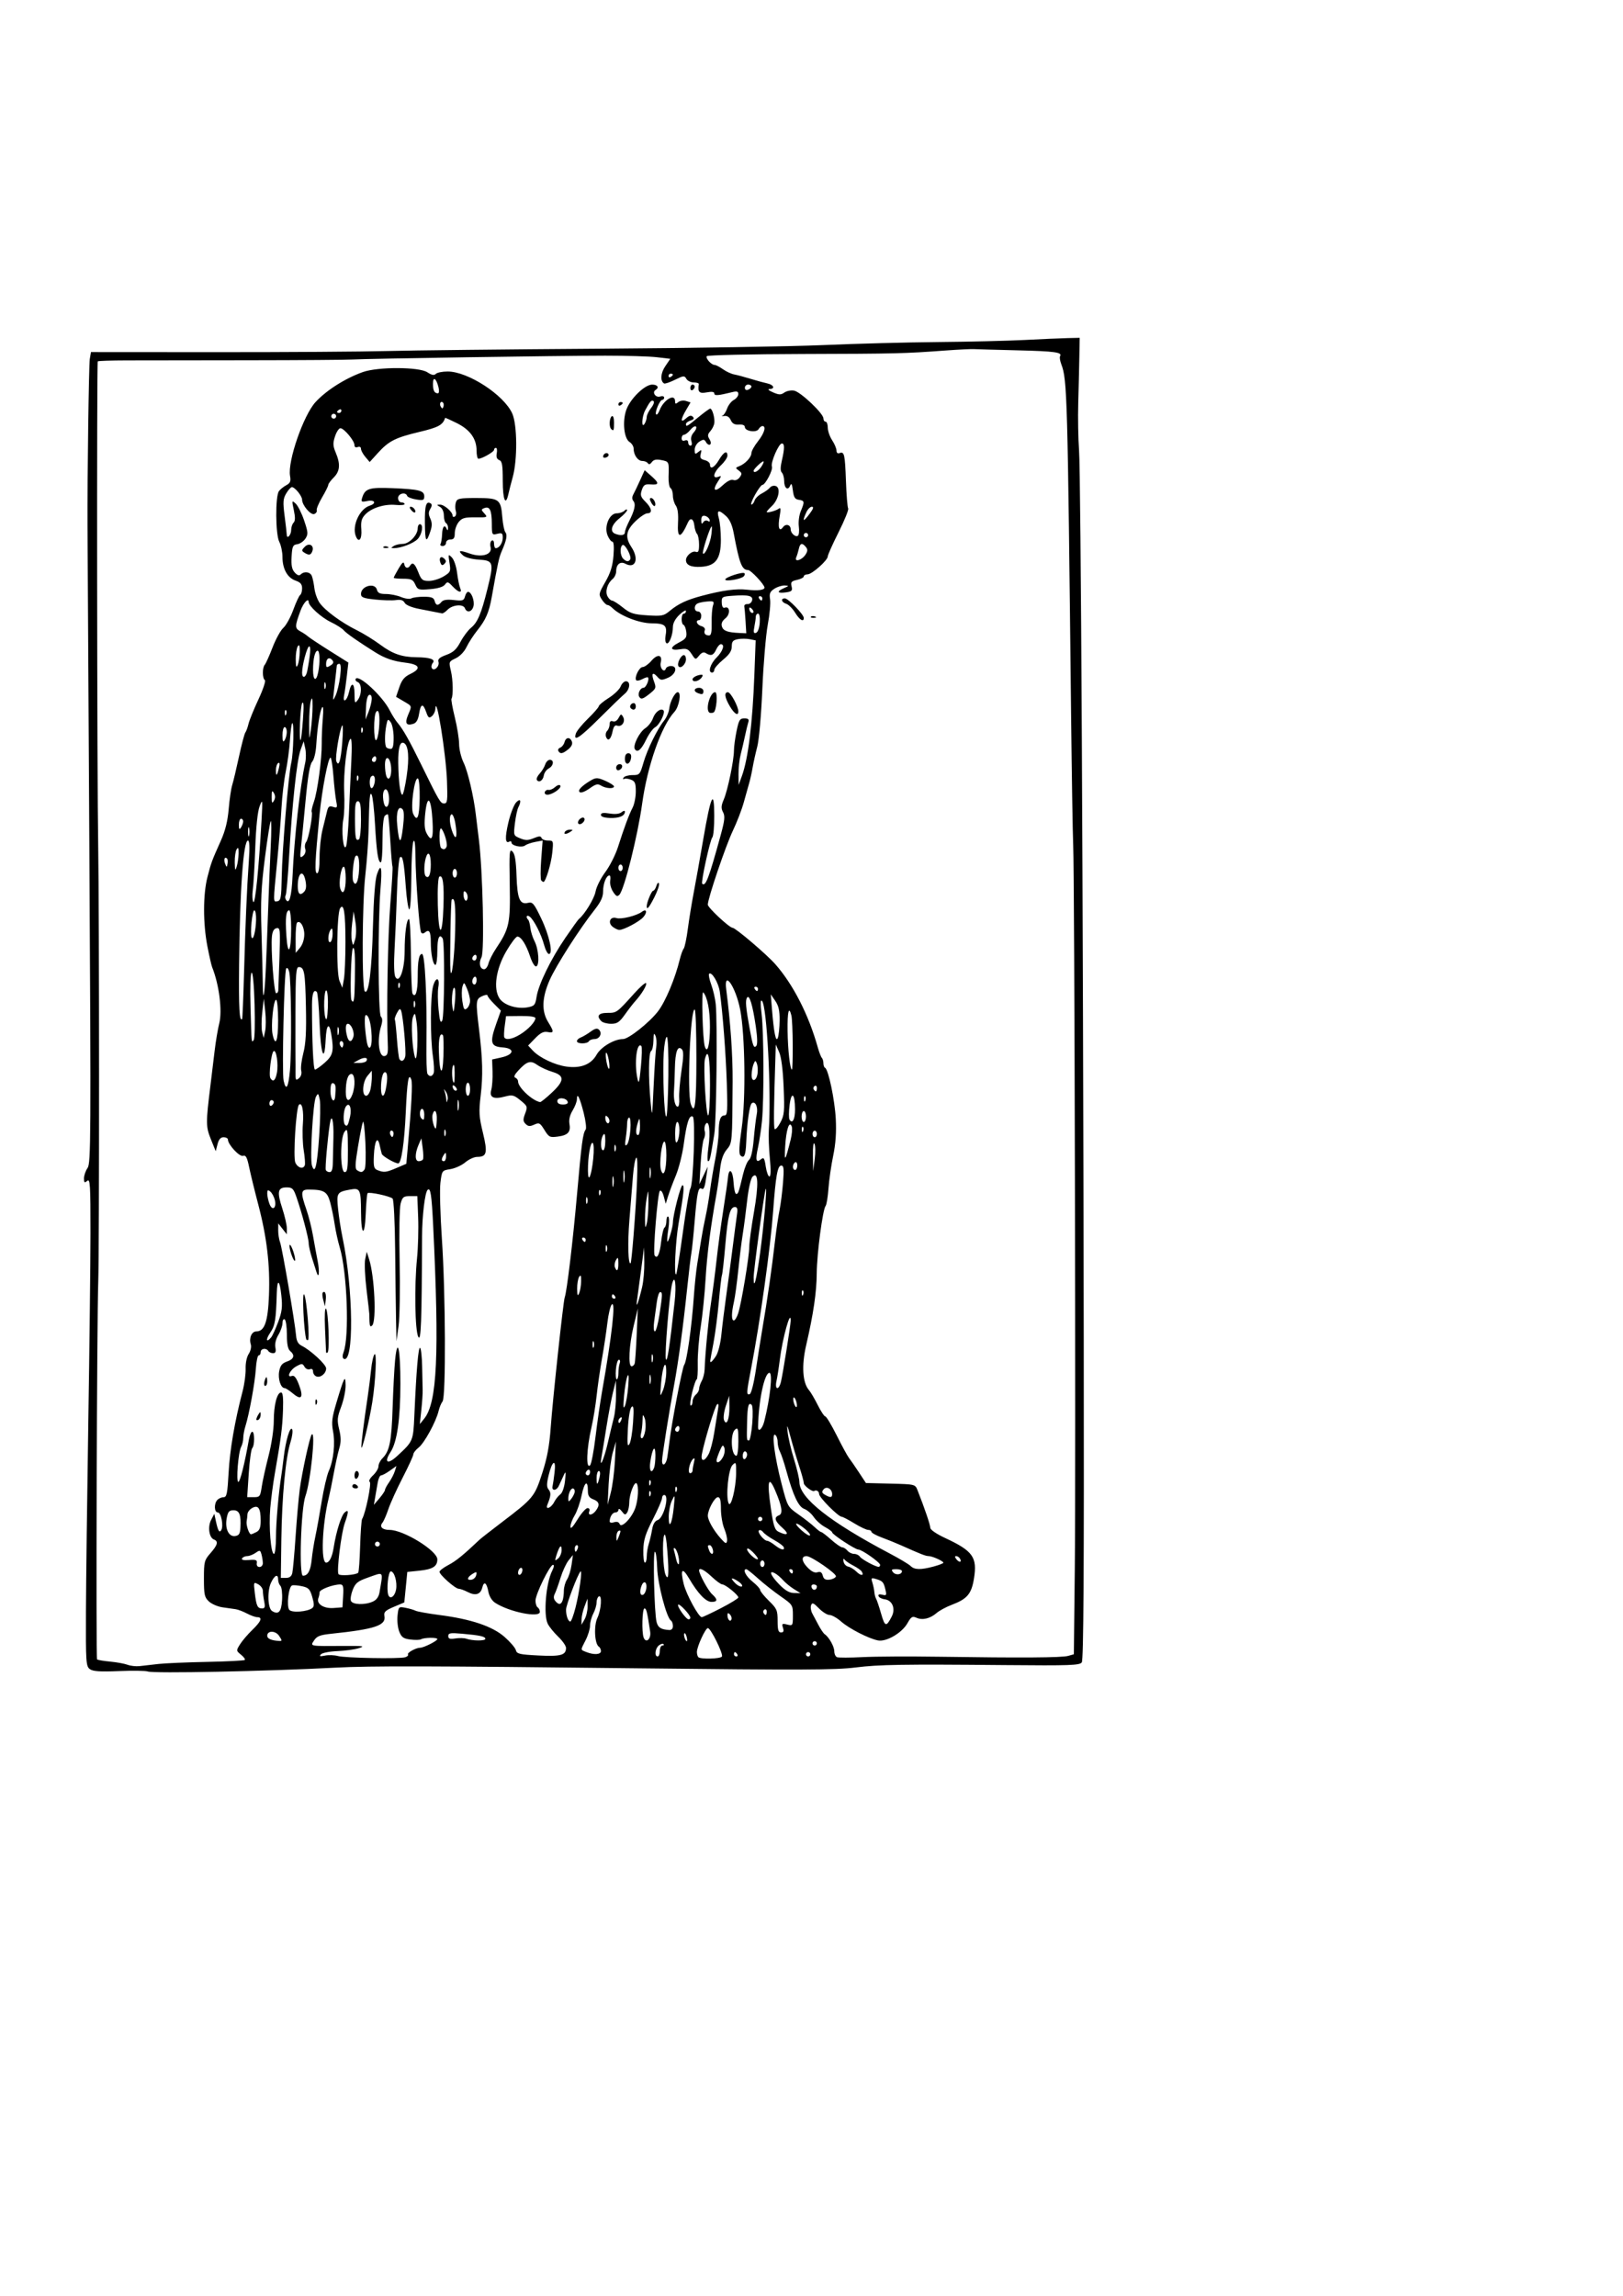 <?xml version="1.0" encoding="UTF-8"?>
<svg viewBox="0 0 744.094 1052.362" xmlns="http://www.w3.org/2000/svg">
 <path d="m67.728 766.17c-0.95-0.346-6.903-0.424-13.228-0.172-8.826 0.351-11.929 0.134-13.346-0.933-1.712-1.289-1.839-3.189-1.748-26.333 0.054-13.719 0.537-52.619 1.074-86.444s0.986-72.918 0.998-86.872c0.019-22.441-0.152-25.229-1.479-24.128-1.262 1.048-1.5 0.865-1.5-1.155 0-1.32 0.742-3.459 1.648-4.753 1.521-2.172 1.585-13.383 0.823-145.97-0.454-78.991-0.837-145.87-0.852-148.62-0.113-21.022 0.608-73.618 1.045-76.202l0.541-3.202 57.648 0.036c31.706 0.02 66.873-0.212 78.148-0.516s54.925-0.781 97-1.06 88.425-1.029 103-1.666 38.2-1.263 52.5-1.391 32.3-0.56 40-0.96 16.475-0.783 19.5-0.85l5.5-0.122-0.16 8.967c-0.088 4.932-0.313 14.367-0.5 20.967s-0.023 16.275 0.364 21.5c0.835 11.272 1.858 204.57 2.16 408.35 0.158 106.56-0.086 146.26-0.906 147.38-0.979 1.338-5.465 1.496-35.04 1.228-46.94-0.425-57.921-0.251-68.627 1.089-9.313 1.165-25.134 1.229-98.791 0.394-96.625-1.094-123.65-1.156-139.5-0.318-31.929 1.688-83.581 2.743-86.272 1.763zm4.772-3.425c3.025-0.343 13.076-0.775 22.336-0.96s17.086-0.586 17.392-0.892-0.471-1.386-1.726-2.402c-2.252-1.824-2.258-1.885-0.449-4.775 1.008-1.61 3.545-4.58 5.639-6.6 4.045-3.9 4.791-5.828 2.258-5.828-0.852 0-2.99-0.763-4.75-1.695s-4.1-1.819-5.2-1.972-3.795-0.538-5.989-0.855-5.006-1.534-6.25-2.702c-1.996-1.875-2.261-3.098-2.261-10.415 0-7.786 0.183-8.499 3-11.708 3.315-3.776 3.729-5.436 1.561-6.268-2.206-0.847-2.9-5.86-1.248-9.013l1.444-2.756 0.739 3.442c0.938 4.367 1.579 5.439 2.43 4.062 1.156-1.87-0.026-8.12-1.535-8.12-1.711 0-1.847-4.144-0.191-5.8 0.66-0.66 1.941-1.2 2.847-1.2 1.395 0 1.742-1.72 2.265-11.25 0.582-10.588 2.789-23.445 6.391-37.225 0.866-3.314 1.503-8.003 1.416-10.42-0.093-2.562 0.497-5.396 1.414-6.796 0.878-1.339 1.299-3.265 0.953-4.355-0.922-2.906 0.388-5.954 2.559-5.954 3.765 0 5.305-4.429 5.771-16.6 0.53-13.849-0.982-26.631-4.921-41.599-1.636-6.215-3.509-13.886-4.162-17.046-0.947-4.581-1.519-5.64-2.823-5.226-1.629 0.517-6.909-5.186-6.909-7.462 0-0.587-0.887-1.067-1.971-1.067-1.379 0-2.221 0.963-2.801 3.203l-0.83 3.203-2.207-5.453c-2.335-5.769-2.352-7.471-0.237-24.453 0.548-4.4 1.419-11.6 1.936-16s1.476-10.113 2.13-12.696c1.472-5.808-0.049-17.785-3.278-25.804-0.332-0.825-1.31-5.145-2.173-9.6-2.019-10.425-2.001-23.756 0.042-31.665 1.755-6.793 1.902-7.191 6.167-16.735 2.014-4.506 3.108-8.935 3.567-14.438 0.364-4.366 1.092-9.316 1.618-11s1.925-7.562 3.11-13.062 2.49-10.45 2.903-11 1.071-2.35 1.463-4 2.447-6.706 4.566-11.235 3.435-8.493 2.924-8.809c-1.176-0.727-1.214-5.745-0.053-7.006 0.481-0.522 2.089-4.1 3.574-7.95s3.717-7.9 4.961-9 3.295-4.822 4.556-8.271 2.685-6.513 3.164-6.809 0.87-1.66 0.87-3.031c0-1.877-0.749-2.754-3.03-3.549-3.713-1.294-5.97-5.392-5.97-10.84 0-2.255-0.658-5.372-1.463-6.928-1.754-3.393-1.866-20.909-0.148-23.239 0.611-0.828 2.126-2.047 3.368-2.709 1.824-0.972 2.153-1.794 1.714-4.287-1.173-6.661 6.145-27.809 11.713-33.848 4.978-5.398 13.633-10.88 21.696-13.74 6.917-2.454 25.721-2.394 29.519 0.094 2.036 1.333 3.116 1.541 3.907 0.75 0.601-0.601 3.038-1.093 5.415-1.093 9.342 0 25.863 10.747 29.645 19.285 2.287 5.163 2.409 21.076 0.223 29.052-0.778 2.84-1.688 6.4-2.022 7.913-1.256 5.695-2.568 2.555-2.568-6.143 0-7.262-0.296-9.007-1.614-9.512-1.092-0.419-1.46-1.424-1.139-3.107 0.262-1.368 0.088-2.488-0.386-2.488s-0.861 0.417-0.861 0.927c0 0.921-5.536 4.073-7.154 4.073-0.466 0-0.848-1.688-0.85-3.75-5e-3 -5.432-2.982-9.565-9.074-12.601-2.902-1.446-5.309-2.521-5.349-2.389-0.984 3.217-3.077 4.366-11.66 6.403-11.131 2.641-14.152 4.169-19.169 9.698l-3.755 4.139-1.995-2.361c-1.097-1.298-1.995-2.972-1.995-3.719 0-0.796-0.621-1.12-1.5-0.782-0.931 0.357-1.5-5e-3 -1.5-0.955 0-1.962-4.787-7.684-6.429-7.684-0.688 0-1.803 1.688-2.477 3.75-1.023 3.128-0.966 4.366 0.34 7.468 2.215 5.258 1.949 8.49-0.934 11.373-1.375 1.375-2.5 2.91-2.5 3.41s-1.274 3.071-2.831 5.712-2.663 5.305-2.458 5.921-0.305 1.38-1.133 1.698c-1.621 0.622-5.578-4.048-5.578-6.583 0-1.671-3.3-5.749-4.652-5.749-0.504 0-1.683 1.297-2.62 2.883-1.455 2.463-1.563 3.956-0.746 10.25 0.526 4.052 0.97 7.956 0.987 8.676 0.054 2.285 2.031 0.174 2.031-2.168 0-1.232 0.496-2.737 1.102-3.343 0.777-0.777 0.809-2.475 0.109-5.756-0.955-4.478-0.923-4.591 0.841-2.994 1.009 0.913 2.758 4.395 3.887 7.738 1.838 5.442 1.899 6.314 0.581 8.324-0.809 1.235-2.495 2.391-3.746 2.568-1.997 0.283-2.312 0.978-2.581 5.682-0.228 3.997 0.134 5.846 1.426 7.274 1.182 1.306 2.058 1.589 2.756 0.891 1.595-1.595 4.337-1.205 5.108 0.726 0.384 0.963 0.912 3.523 1.174 5.69s1.353 5.171 2.425 6.676c2.494 3.503 10.024 9.029 16.978 12.459 2.992 1.476 7.864 4.487 10.827 6.69 5.633 4.189 9.904 5.661 16.612 5.724 6.13 0.058 8.772 0.977 7.435 2.588-0.609 0.734-0.803 1.826-0.432 2.426 1.02 1.65 3.659-0.92 3.018-2.939-0.388-1.224 0.546-2.042 3.604-3.157 3.195-1.165 4.663-2.513 6.489-5.957 1.298-2.449 3.468-5.352 4.821-6.452 3.024-2.457 4.704-6.425 7.522-17.763 3.059-12.305 2.833-13.082-3.928-13.493-3.223-0.196-6.204-0.997-7.256-1.949-2.539-2.298-1.698-2.533 3.06-0.854 5.611 1.98 10.442 0.503 9.581-2.928-0.317-1.262-0.089-2.595 0.505-2.963 0.641-0.396 1.081 0.17 1.081 1.391 0 1.133 0.36 2.059 0.8 2.059 1.575 0 3.2-2.442 3.2-4.808 0-2.07-0.352-2.32-2.5-1.781-2.429 0.61-2.5 0.477-2.515-4.642-0.018-6.118-0.947-8.104-3.358-7.179-1.6 0.614-1.603 0.779-0.048 2.498 1.599 1.767 1.435 1.837-4.162 1.771-4.86-0.058-6.125 0.298-7.622 2.147-0.987 1.219-1.795 3.517-1.795 5.106 0 2.223-0.461 2.889-2 2.889-1.111 0-2 0.667-2 1.5 0 0.825-0.702 1.5-1.559 1.5s-1.295-0.428-0.971-0.951 0.648-2.548 0.721-4.5c0.133-3.539 1.19-4.671 2.147-2.299 0.311 0.77 0.535 0.6 0.583-0.441 0.043-0.93-0.371-1.969-0.921-2.309s-1-1.919-1-3.509c0-1.699-0.722-3.312-1.75-3.911-1.667-0.971-1.667-1.021 0-1.05 1.907-0.033 5.75 3.327 5.75 5.029 0 0.582 0.468 0.77 1.041 0.416s0.767-1.505 0.433-2.559-0.322-2.816 0.027-3.916c0.572-1.801 1.513-2 9.445-2 10.444 0 11.198 0.561 11.85 8.811 0.247 3.129 0.882 6.23 1.41 6.891 0.991 1.241 0.525 3.608-1.732 8.798-1.188 2.732-1.815 5.627-4.542 20.988-1.22 6.87-2.715 10.324-6.543 15.113-1.803 2.256-4.054 5.728-5.002 7.716-1.012 2.123-3.055 4.246-4.949 5.145-3.175 1.507-3.209 1.596-2.208 5.784 0.971 4.061 1.123 11.376 0.266 12.764-0.222 0.36 0.47 4.217 1.539 8.572s1.949 9.852 1.956 12.216 0.935 6.189 2.063 8.5c1.902 3.897 4.635 15.488 5.589 23.702 0.224 1.925 0.856 7.1 1.405 11.5 1.79 14.345 2.619 51.308 1.21 53.99-1.384 2.634-0.734 5.51 1.244 5.51 0.707 0 1.584-1.194 1.951-2.654s1.899-4.497 3.407-6.75c6.174-9.227 6.671-11.542 6.346-29.572-0.268-14.876-0.144-16.372 1.243-14.996 1.121 1.113 1.629 4.154 1.867 11.18 0.36 10.638 1.509 13.304 5.322 12.347 2.03-0.509 2.691 0.275 5.963 7.08 3.749 7.795 5.62 16.364 3.571 16.364-0.6 0-1.587-1.84-2.193-4.089-1.32-4.902-4.557-11.318-6.541-12.965-1.4-1.162-2.087 0.069-0.772 1.384 0.364 0.364 0.813 2.034 0.996 3.709s1.041 4.415 1.906 6.088c1.902 3.678 2.397 10.995 0.782 11.567-0.651 0.231-1.854-1.702-2.762-4.438-1.87-5.629-4.194-9.268-5.892-9.226-0.656 0.016-2.95 3.054-5.097 6.75-4.726 8.136-6.015 17.125-3.096 21.581 2.038 3.111 8.039 5.004 12.943 4.084 3.087-0.579 3.476-1.038 4.064-4.793 0.899-5.737 6.556-17.339 13.178-27.026 3.055-4.469 5.838-8.351 6.184-8.626 2.668-2.119 7.109-9.404 7.68-12.6 0.384-2.145 2.383-6.15 4.443-8.9s4.681-7.925 5.825-11.5c2.939-9.187 5.024-14.795 6.718-18.071 0.805-1.556 1.464-4.892 1.464-7.412 0-3.833-0.368-4.721-2.25-5.432-1.238-0.468-2.657-0.609-3.155-0.313s-0.583 0.018-0.191-0.617c0.392-0.635 2.23-1.155 4.084-1.155 3.239 0 3.435-0.222 5.026-5.698 1.788-6.152 6.275-15.282 9.485-19.302 1.098-1.375 2.151-3.854 2.339-5.508 0.361-3.167 2.614-7.492 3.902-7.492 1.775 0 0.643 6.647-1.534 9.01-6.017 6.531-12.37 24.605-14.789 42.076-2.037 14.71-8.164 39.254-10.415 41.724-0.967 1.061-1.527 0.802-2.944-1.361-0.962-1.469-1.544-3.746-1.293-5.06s0.085-2.389-0.369-2.389c-1.427 0-2.897 3.727-2.897 7.345 0 2.522-1.056 4.812-3.849 8.345-6.962 8.808-17.76 25.692-20.663 32.31-3.532 8.052-3.751 14.221-0.681 19.189 2.789 4.513 2.753 5.152-0.256 4.576-1.823-0.348-3.275 0.385-5.685 2.872l-3.237 3.34 2.2 2.341c3.061 3.258 10.038 6.564 15.405 7.3 6.546 0.897 11.273-0.969 13.789-5.446 2.01-3.576 8.084-7.173 12.112-7.173 2.566 0 12.174-7.632 16.098-12.786 3.408-4.477 7.833-15.042 9.916-23.674 0.526-2.178 1.339-4.428 1.808-5s1.323-4.639 1.898-9.039 1.78-11.825 2.677-16.5c0.897-4.675 2.872-15.723 4.388-24.551 3.475-20.224 5.007-23.531 5.05-10.899 0.017 4.978-0.379 9.477-0.88 10-1.034 1.08-5.304 20.569-4.65 21.223 1.543 1.543 3.037-2.386 8.519-22.414 1.816-6.635 2.008-8.553 1.036-10.368-0.955-1.784-0.883-2.951 0.358-5.859 1.804-4.227 4.647-17.95 4.647-22.428 0-1.696 0.54-5.697 1.2-8.893 1.055-5.106 1.487-5.81 3.567-5.81 1.799 0 2.234 0.42 1.814 1.75-0.304 0.963-0.981 3.775-1.503 6.25s-1.418 6.3-1.99 8.5-1.02 6.25-0.994 9l0.047 5 1.471-4c2.91-7.913 4.912-24.125 5.757-46.629l0.587-15.629-2.728-0.538c-1.5-0.296-3.966-0.298-5.478-4e-3 -2.215 0.43-2.75 1.076-2.75 3.324 0 2.037-1.08 3.683-4 6.098-2.2 1.82-4 3.887-4 4.593s-0.45 1.285-1 1.285c-2.052 0-0.898-3.948 2-6.846 2.952-2.952 3.981-6.154 1.979-6.154-0.562 0-1.534 1.125-2.16 2.5-1.203 2.64-2.413 3.043-4.731 1.575-0.974-0.616-1.924-0.263-3.056 1.135-1.633 2.017-1.655 2.013-3.436-0.705-1.53-2.335-2.286-2.655-5.175-2.186-4.765 0.773-5.1-0.769-0.669-3.074 3.211-1.67 3.699-2.366 3.404-4.847-0.19-1.594-0.752-3.048-1.25-3.231-1.238-0.456-1.152-5.167 0.095-5.167 0.55 0 1-0.534 1-1.187s-1.35 0.106-3 1.687c-1.908 1.828-3 3.874-3 5.622 0 3.668-1.765 8.141-2.929 7.422-0.513-0.317-0.722-1.737-0.465-3.156 0.903-4.981-0.095-5.918-6.349-5.961-5.704-0.039-14.415-3.442-18.007-7.034-0.766-0.766-1.8-1.393-2.298-1.393s-1.633-1.11-2.521-2.466c-1.541-2.352-1.467-2.726 1.599-8.085 2.381-4.161 3.348-7.283 3.73-12.034 0.322-4.014 0.135-6.415-0.501-6.415-0.559 0-1.551-1.292-2.204-2.87-1.687-4.072 0.822-10.13 4.195-10.13 1.293 0 2.891-0.54 3.551-1.2s1.2-0.772 1.2-0.25-1.575 2.207-3.5 3.743c-3.704 2.955-4.551 6.09-1.918 7.1 2.566 0.985 4.418 0.699 4.418-0.682 0-0.709 0.843-2.943 1.874-4.964 2.604-5.108 3.216-7.934 2.027-9.367-0.673-0.811-0.683-1.841-0.03-3.052 0.542-1.006 1.932-3.913 3.089-6.46l2.104-4.632 2.968 2.604c3.784 3.321 3.744 4.229-0.173 3.913-2.646-0.214-3.292 0.186-4.097 2.536-0.814 2.376-0.57 3.175 1.641 5.386 2.981 2.981 3.372 5.324 0.889 5.324-0.939 0-3.414 1.666-5.5 3.703-4.34 4.238-4.799 7.257-1.792 11.797 3.577 5.401 1.868 10.105-2.769 7.624-2.357-1.261-4.231 0.269-4.231 3.454 0 1.198-0.722 2.777-1.604 3.509-2.454 2.037-3.553 5.751-2.361 7.979 0.569 1.064 1.496 1.935 2.059 1.935s2.787 1.417 4.942 3.149c3.393 2.727 4.898 3.212 11.225 3.618 6.673 0.428 7.564 0.254 10.273-2.008 3.973-3.317 7.779-5.097 14.966-6.998 9.331-2.468 15.6-3.307 20.5-2.743 4.862 0.559 8 0.178 8-0.973 1e-5 -1.348-6.247-8.044-7.505-8.044-2.865 0-3.995-2.897-6.629-17-0.688-3.682-1.845-6.244-3.502-7.75-3.425-3.114-4.388-2.824-3.294 0.993 0.512 1.784 0.93 6.259 0.93 9.944 0 8.698-2.383 11.942-9.061 12.338-4.563 0.27-6.939-0.783-6.939-3.076 0-2.011 2.884-4.431 4.529-3.8 1.14 0.437 1.471-0.315 1.471-3.342 0-2.149-0.415-4.335-0.923-4.857s-1.07-2.3-1.25-3.95c-0.332-3.05-1.844-3.737-2.919-1.327-3.389 7.595-4.981 7.614-4.553 0.056 0.219-3.87-0.132-6.571-1.01-7.771-0.74-1.012-1.345-3.077-1.345-4.59s-0.481-3.047-1.069-3.41-0.998-2.752-0.911-5.309c0.233-6.872 0.244-6.846-3.266-7.548-2.367-0.473-3.559-0.22-4.404 0.935-0.748 1.022-1.391 1.208-1.813 0.524-0.36-0.583-1.513-1.06-2.561-1.06-2.055 0-3.976-2.751-3.976-5.694 0-1.004-0.838-2.348-1.861-2.987-2.562-1.6-3.359-9.436-1.499-14.737 1.782-5.079 8.442-11.581 11.862-11.581 2.498 0 3.345 1.359 1.542 2.473-1.716 1.06 0.065 3.627 2.075 2.989 1.04-0.33 1.882-0.12 1.882 0.47s-0.395 1.067-0.879 1.067c-1.133 0-3.583 5.872-2.784 6.671 0.334 0.334 1.032-0.511 1.551-1.877 1.844-4.85 7.112-7.94 7.112-4.171 0 1.305 0.284 1.387 1.452 0.417 0.803-0.667 2.389-0.908 3.55-0.539l2.098 0.666-2.05 3.474c-2.615 4.432-2.627 6.192-0.026 3.838 1.446-1.308 2.331-1.524 3.101-0.754s0.477 1.268-1.024 1.744c-1.155 0.367-2.101 1.086-2.101 1.599 0 1.451 0.455 1.203 5.623-3.067 2.662-2.2 5.134-4 5.492-4 0.927 0 2.132 4.13 1.897 6.5-0.109 1.1-0.924 2.813-1.811 3.806-1.296 1.452-1.38 2.178-0.428 3.704 0.686 1.099 0.799 2.137 0.267 2.465-0.505 0.312-1.327-0.164-1.827-1.057-0.783-1.399-1.208-1.438-3.062-0.28-1.224 0.765-2.152 2.371-2.152 3.726 0 2.107 0.193 2.224 1.673 1.009 1.491-1.223 1.61-1.127 1.093 0.882-0.461 1.787-0.082 2.379 1.827 2.858 1.324 0.332 2.408 1.23 2.408 1.996 0 2.498 2.024 1.466 4.133-2.108 2.193-3.718 3.868-4.541 3.868-1.901 0 0.879-1.35 2.86-3 4.401-3.349 3.129-4.119 6.367-1.253 5.267 1.635-0.627 1.631-0.493-0.063 2.092-2.751 4.199-1.521 5.225 2.151 1.795 2.038-1.904 3.866-2.822 4.86-2.44 0.942 0.362 2.137-0.132 2.924-1.209 1.135-1.552 1.076-2.008-0.395-3.091-1.618-1.192-1.606-1.317 0.198-2.016 2.735-1.059 5.576-4.118 5.576-6.004 0-0.883 1.35-3.311 3-5.394 2.954-3.729 3.912-7 2.05-7-0.523 0-1.31 0.636-1.75 1.413-0.995 1.758-6.3 0.943-6.3-0.968 0-0.82-1.04-1.25-2.739-1.133-1.972 0.136-3.014-0.431-3.721-2.025-0.641-1.444-1.688-2.103-3.011-1.896-1.116 0.175-1.501 0.132-0.856-0.095s1.622-1.702 2.171-3.277 1.934-3.365 3.078-3.977 2.079-1.824 2.079-2.694c0-1.223-0.624-1.428-2.75-0.904-6.625 1.631-8.25 1.754-8.25 0.624 0-0.783-1.136-0.946-3.5-0.502-3.444 0.646-4.197-0.148-3.618-3.816 0.065-0.412-0.984-0.75-2.332-0.75s-2.869-0.748-3.381-1.663c-0.854-1.527-1.283-1.489-5.215 0.457-2.357 1.166-4.606 1.921-4.998 1.679-1.843-1.139-1.593-4.726 0.549-7.883l2.316-3.413-6.16-0.725c-3.388-0.399-14.035-0.72-23.66-0.715-21.166 0.012-109.69 1.357-116 1.762-2.475 0.159-23.85 0.311-47.5 0.336l-55.883 0.073c-7.086 0.014-13.069 0.212-13.296 0.439-0.497 0.497-0.325 192.29 0.198 222.15 0.508 28.943 0.532 185.37 0.031 199.5-0.629 17.737-1.115 172.77-0.544 173.34 0.278 0.278 2.978 0.736 6 1.018s6.62 0.939 7.995 1.46 3.85 0.794 5.5 0.606l8.5-0.965zm192-285.49c0-0.567 0.787-1.324 1.75-1.683s2.991-1.556 4.507-2.662c2.043-1.49 3.048-1.719 3.883-0.885 1.588 1.588 0.303 4.26-2.049 4.26-1.085 0-2.251 0.45-2.59 1-0.816 1.32-5.5 1.293-5.5-0.031zm11.2-9.169c-2.373-2.373-1.322-3.8 2.8-3.8 4.255 0 4.259-3e-3 12.293-8.925 2.636-2.928 5.059-5.056 5.386-4.73 0.642 0.642-1.905 4.944-4.829 8.155-1.002 1.1-3.18 3.913-4.841 6.25-2.507 3.529-3.579 4.25-6.314 4.25-1.812 0-3.834-0.54-4.494-1.2zm5.329-43.155c-2.573-1.881-1.335-5.035 1.61-4.101 2.155 0.684 9.249-1.064 11.636-2.866 2.175-1.642 2.65 0.194 0.636 2.458-1.854 2.084-8.828 5.798-10.969 5.843-0.582 0.012-1.893-0.588-2.913-1.333zm15.471-9.495c0-1.794 2.233-7.149 2.981-7.149 0.432 0 1.093-1.012 1.47-2.25s0.904-1.723 1.174-1.079-0.669 3.457-2.084 6.25c-2.441 4.817-3.54 6.13-3.54 4.228zm-48.355-11.838c-0.379-0.379-0.389-4.655-0.023-9.504l0.665-8.815-3.394 0.644c-1.867 0.354-3.95 1.081-4.631 1.615-1.48 1.162-6.263 0.146-6.263-1.33 0-0.572-0.419-0.781-0.931-0.465-1.965 1.215-2.134-1.746-0.495-8.716 0.936-3.983 2.54-8.129 3.564-9.214 1.976-2.092 2.56-0.739 0.988 2.288-0.481 0.926-1.18 4.207-1.554 7.291-0.673 5.553-0.65 5.618 2.375 6.871 2.482 1.028 3.651 1.018 6.238-0.054 2.433-1.008 3.278-1.037 3.583-0.121 0.22 0.659 1.551 1.198 2.958 1.198 2.52 0 2.55 0.087 1.954 5.788-0.519 4.963-3.033 13.212-4.027 13.212-0.176 0-0.63-0.31-1.008-0.688zm10.855-22.312c0.34-0.55 1.379-0.993 2.309-0.985 1.457 0.013 1.484 0.149 0.191 0.985-1.958 1.266-3.282 1.266-2.5 0zm6.1-3.838c-0.318-0.514 0.052-1.458 0.822-2.097 0.828-0.687 1.636-0.78 1.978-0.227 0.318 0.514-0.052 1.458-0.822 2.097-0.828 0.687-1.636 0.78-1.978 0.227zm10.4-3.907c0-0.932 1.085-1.105 3.995-0.64 2.592 0.415 4.523 0.2 5.5-0.611 0.837-0.695 1.505-0.806 1.505-0.249 0 1.934-2.543 3.028-6.75 2.904-2.719-0.08-4.25-0.586-4.25-1.404zm-25.708-10.505c0.252-0.688 1.021-1.119 1.708-0.958s2.049-0.431 3.026-1.315c1.018-0.921 2.028-1.199 2.366-0.651 0.701 1.134-3.625 4.175-5.94 4.175-0.89 0-1.412-0.562-1.16-1.25zm15.708-0.595c0-0.973 2.469-3.076 5.81-4.951 1.95-1.094 2.924-1.025 6.25 0.442 2.167 0.956 3.94 2.102 3.94 2.546 0 1.201-3.757 0.976-5.885-0.352-1.508-0.942-2.428-0.754-4.891 1-3.154 2.246-5.225 2.767-5.225 1.315zm-19.374-4.951c-0.306-0.496 0.272-1.792 1.286-2.88s2.154-2.956 2.533-4.151 1.334-2.173 2.122-2.173c2.096 0 1.749 2.76-0.498 3.963-1.062 0.568-2.074 2.011-2.25 3.207-0.34 2.312-2.265 3.538-3.194 2.035zm36.374-5.621c0-0.871 0.713-1.583 1.583-1.583 1.766 0 1.458 2.153-0.396 2.771-0.653 0.218-1.188-0.317-1.188-1.188zm4-4c0-1.681 0.549-2.583 1.57-2.583 1.042 0 1.462 0.729 1.25 2.172-0.471 3.201-2.82 3.544-2.82 0.412zm-30.504-3.59c-0.342-0.554 0.037-1.26 0.842-1.569s1.692-1.431 1.97-2.493c0.619-2.367 2.528-2.522 3.39-0.275 0.406 1.059-0.185 2.32-1.642 3.5-2.58 2.089-3.664 2.288-4.56 0.837zm35.064-0.896c-1.011-1.636 2.067-7.806 4.782-9.585 1.38-0.904 2.971-2.97 3.536-4.591 0.994-2.852 3.59-4.786 4.8-3.576 0.982 0.982-1.82 6.661-3.811 7.727-1.022 0.547-2.873 3.095-4.113 5.661-2.278 4.717-4.054 6.209-5.194 4.364zm-13.2-5.601c-0.344-0.897-0.116-2.14 0.507-2.763s1.133-1.991 1.133-3.04c0-1.276 0.492-1.718 1.485-1.337 0.892 0.342 1.938-0.277 2.621-1.553 1.038-1.94 1.219-1.975 2.094-0.41 1.178 2.104-0.682 4.744-2.776 3.94-0.99-0.38-1.623 0.415-2.056 2.58-0.737 3.686-2.126 4.88-3.007 2.584zm-13.843-1.549c0.358-1.129 2.864-4.208 5.567-6.841s4.932-5.197 4.952-5.697 2.078-2.203 4.572-3.784 4.942-3.944 5.439-5.25 1.589-2.374 2.428-2.374c2.247 0 1.864 3.74-0.589 5.76-1.163 0.957-6.287 5.903-11.387 10.99-9.238 9.214-12.248 11.187-10.982 7.197zm61.081-9.683c-1.717-1.717 0.534-9.264 2.763-9.264 1.354 0 0.635 8.788-0.762 9.324-0.771 0.296-1.671 0.269-2-0.06zm9.501-2.822c-2.373-4.021-2.695-6.455-0.849-6.417 1.236 0.025 4.75 6.537 4.75 8.802 0 2.255-1.82 1.143-3.901-2.385zm-45.405 0.918c-0.799-0.799 0.104-2.361 1.365-2.361 0.518 0 0.941 0.675 0.941 1.5 0 1.546-1.18 1.987-2.306 0.861zm3.862-5.27c-0.833-1.347 0.465-4.09 1.935-4.09 1.189 0 2.888-3.955 2.056-4.787-0.206-0.206-1.352 0.148-2.546 0.787s-2.442 0.892-2.772 0.562c-1.083-1.083 1.288-6.061 2.895-6.077 0.863-9e-3 2.69-1.318 4.059-2.91 2.799-3.254 5.155-2.766 4.24 0.878-0.601 2.396 1.608 4.955 2.352 2.725 0.216-0.647 1.255-1.177 2.309-1.177 3.294 0 2.353 3.807-1.333 5.392-2.941 1.265-3.405 1.222-4.876-0.455-2.201-2.507-2.904-1.48-1.515 2.213 1.053 2.8 0.909 3.22-1.859 5.437-3.281 2.627-4.096 2.875-4.944 1.503zm26.694-1.752c-1.96-0.791-1.463-2.338 0.75-2.338 1.111 0 2 0.667 2 1.5 0 1.541-0.574 1.716-2.75 0.838zm-2.25-6.231c0-0.921 2.367-2.107 4.204-2.107 0.63 0 0.55 0.592-0.204 1.5-1.359 1.637-4 2.038-4 0.607zm-6.457-6.038c-0.761-1.232 1.125-5.069 2.492-5.069 0.531 0 0.965 0.845 0.965 1.878 0 2.326-2.542 4.672-3.457 3.192zm-111.04-24.705c-1.1-0.222-4.607-0.91-7.793-1.53-3.533-0.687-6.145-1.785-6.697-2.815-0.643-1.202-1.788-1.559-3.969-1.239-1.686 0.247-5.985 0.137-9.553-0.245-5.444-0.583-6.488-0.998-6.488-2.58 0-3.643 6.4-5.36 7.29-1.956 0.402 1.536 1.364 2 4.149 2 1.994 0 5.113 0.621 6.931 1.381s3.941 1.037 4.718 0.616 3.384-0.756 5.792-0.745c3.421 0.016 4.486 0.428 4.867 1.884 0.579 2.213 1.589 2.37 3.15 0.489 0.792-0.955 2.529-1.219 5.68-0.863 4.015 0.453 4.604 0.265 5.098-1.625 0.307-1.175 0.94-2.137 1.407-2.137 1.539 0 3.1 4.142 2.485 6.593-0.672 2.675-3.037 3.227-3.924 0.915-0.776-2.023-5.676-1.603-7.931 0.68-0.984 0.997-2.109 1.76-2.5 1.696s-1.611-0.297-2.711-0.519zm7.519-11.844c-2.104-2.239-2.445-2.321-3.524-0.845-0.77 1.053-3.192 1.8-6.811 2.1-5.291 0.439-5.685 0.314-6.81-2.155-1.022-2.242-1.822-2.621-5.534-2.621-2.387 0-4.34-0.199-4.34-0.443s1.007-2.15 2.239-4.237c1.645-2.789 2.327-3.334 2.573-2.057 0.369 1.918 1.728 2.291 2.688 0.737 1.145-1.852 2.188-1.021 3.768 3 1.396 3.553 1.943 4 4.902 3.996 1.832-2e-3 4.846-0.928 6.699-2.057 3.194-1.947 3.334-2.271 2.704-6.246s-0.578-4.106 1.077-2.462c0.966 0.96 2.033 4.079 2.397 7 0.36 2.898 0.996 6.057 1.412 7.019 1.096 2.535-0.736 2.146-3.438-0.729zm124.98-3.166c0-1.051 8.015-3.673 8.807-2.881 0.308 0.308 0.14 0.968-0.373 1.466-1.312 1.273-8.433 2.468-8.433 1.416zm-130.59-7.731c-0.847-2.208 0.28-3.335 1.807-1.807 0.902 0.902 0.906 1.461 0.016 2.351s-1.323 0.76-1.823-0.543zm-62.409-4.603c-1.312-0.83-1.282-1.167 0.243-2.692 2.025-2.026 4.437-0.543 3.421 2.104-0.689 1.795-1.54 1.931-3.664 0.588zm36.271-2.625c0.332-0.332 1.195-0.368 1.917-0.079 0.798 0.319 0.561 0.556-0.604 0.604-1.054 0.043-1.645-0.193-1.312-0.525zm4.729-0.396c0.825-0.533 2.705-0.976 4.177-0.985 2.966-0.017 6.823-4.059 6.823-7.15 0-1.026 0.45-1.865 1-1.865 1.745 0 1.078 4.539-0.993 6.763-1.877 2.015-7.68 4.238-11.007 4.216-1.333-9e-3 -1.333-0.117 0-0.979zm14.299-10.501c-0.089-8.158 0.556-10.325 2.681-9.012 0.62 0.383 0.549 1.294-0.194 2.485-0.891 1.427-0.896 2.49-0.018 4.416 0.852 1.871 0.868 3.399 0.058 5.824-1.922 5.756-2.431 5.008-2.526-3.712zm-31.692 5.919c-1.807-4.71 1.745-12.443 6.392-13.918 3.262-1.035 2.373-2.825-1.063-2.138-2.818 0.564-3.007 0.433-2.354-1.621 1.304-4.109 3.254-4.705 13.918-4.26 12.172 0.509 14.5 1.113 14.5 3.766 0 1.768-0.457 1.94-3.742 1.407-2.058-0.334-3.896-1.068-4.083-1.631-0.649-1.947-4.175-1.122-4.175 0.976 0 1.111 0.667 2 1.5 2 0.825 0 1.5 0.349 1.5 0.776s-1.858 0.599-4.129 0.383c-5.123-0.489-11.118 1.411-13.942 4.417-1.695 1.804-2.065 3.232-1.778 6.851 0.362 4.551-1.228 6.42-2.544 2.99zm25.413-11.894c-0.789-0.95-0.865-1.524-0.202-1.524 1.209 0 2.618 1.897 1.924 2.591-0.252 0.252-1.027-0.228-1.723-1.067zm110.03-3.438c-0.774-1.446-0.789-2.086-0.05-2.086 1.212 0 2.533 2.804 1.708 3.629-0.298 0.298-1.045-0.396-1.659-1.543zm-22.046-21.058c0-1.356 1.777-2.197 2.425-1.149 0.31 0.501-0.109 1.17-0.931 1.485s-1.494 0.164-1.494-0.336zm3.667-12.694c-1.025-1.025-0.79-5.139 0.333-5.833 0.595-0.368 1 0.823 1 2.941 0 3.655-0.18 4.045-1.333 2.892zm3.333-11.274c0-0.582 0.45-1.059 1-1.059s1 0.198 1 0.441-0.45 0.719-1 1.059-1 0.141-1-0.441zm33-7.5c0-0.857 0.45-1.559 1-1.559s1 0.423 1 0.941-0.45 1.219-1 1.559-1-0.084-1-0.941zm-130.74 581.81c0.97-0.281 1.547-0.863 1.281-1.293-0.49-0.792 3.668-3.074 5.6-3.074 1.622 0 7.854-3.137 7.854-3.953 0-0.842-6.021-0.767-7.5 0.093-0.55 0.32-2.733 0.365-4.852 0.1-3.182-0.398-4.069-1.026-5.101-3.611-0.687-1.721-1.046-5.021-0.798-7.334 0.441-4.111 0.522-4.191 3.6-3.609 1.732 0.328 3.824 0.933 4.649 1.346s5.748 1.298 10.94 1.969c14.528 1.875 24.3 5.162 29.866 10.046 2.582 2.265 4.92 4.994 5.194 6.064 0.441 1.717 1.659 2.004 10.365 2.444 10.236 0.518 12.635-0.143 12.635-3.481 0-0.925-1.613-3.232-3.585-5.128s-4.136-4.571-4.809-5.946c-2.026-4.138-0.802-18.7 2.039-24.25 0.818-1.598 0.983-2.75 0.394-2.75-1.445-2e-5 -8.038 13.466-8.038 16.416 0 1.356 0.45 2.744 1 3.084s1 1.266 1 2.057c0 2.903-14.111 0.037-20.531-4.17-1.427-0.935-2.677-2.979-3.055-4.996-0.799-4.256-2.013-5.123-2.798-1.995-0.798 3.179-3.117 3.913-6.629 2.096-1.588-0.821-3.472-1.503-4.187-1.516-1.594-0.029-8.8-6.397-8.8-7.778 0-0.549 1.842-1.958 4.094-3.131 3.452-1.799 6.801-4.522 14.294-11.623 0.612-0.58 5.163-4.136 10.113-7.901 14.507-11.036 15.071-11.719 18.559-22.466 2.289-7.055 3.323-12.608 3.924-21.078 0.899-12.664 5.766-57.861 6.417-59.583 0.976-2.585 3.742-25.686 5.616-46.917 2.117-23.978 2.697-28.335 3.993-30 0.428-0.55 0.011-4.028-0.928-7.73-1.754-6.916-3.078-9.571-3.085-6.187-2e-3 1.054-0.892 3.373-1.978 5.154-1.245 2.042-1.787 4.258-1.469 6 0.702 3.841-0.611 5.327-5.255 5.95-3.732 0.501-4.138 0.302-6.197-3.03-2.017-3.263-2.415-3.47-4.687-2.434-1.971 0.898-2.785 0.831-3.942-0.327-1.215-1.215-1.251-2.009-0.216-4.751 1.191-3.155 1.102-3.408-2.131-6.046-3.033-2.475-3.749-2.653-7.094-1.76-5.273 1.407-7.279 0.431-6.301-3.066 0.426-1.525 0.688-5.278 0.582-8.342l-0.192-5.57 4.19-0.93c6.016-1.335 6.33-4.2 0.506-4.62-5.378-0.387-5.857-2.232-2.812-10.81l2.137-6.018-3.068-3.068c-1.688-1.688-3.068-3.441-3.068-3.897s-1.121-0.309-2.492 0.327c-2.885 1.338-2.968 2.243-1.394 15.156 1.671 13.704 1.853 21.181 0.744 30.5-0.881 7.406-0.748 9.586 1.035 16.934 2.241 9.235 1.808 11.066-2.621 11.066-1.366 0-3.821 1.125-5.455 2.501s-4.711 2.779-6.837 3.119c-3.845 0.615-3.869 0.648-4.566 6.223-0.385 3.083-0.086 14.617 0.665 25.631 1.698 24.908 1.896 72.621 0.309 74.623-0.612 0.772-1.432 2.753-1.823 4.403-1.153 4.864-6.499 14.66-9.129 16.729-1.339 1.054-2.436 2.454-2.436 3.111s-2.2 5.462-4.888 10.677-5.643 11.721-6.565 14.457-2.136 5.529-2.698 6.206c-1.538 1.853-0.096 3.318 3.266 3.318 6.408 0 21.885 9.544 21.885 13.496 0 3.239-2.107 4.556-8.314 5.197l-5.452 0.563-0.689 6.989-0.689 6.989-4.765 2.013c-3.908 1.651-4.691 2.399-4.354 4.162 0.838 4.382-4.25 6.087-24.455 8.195-5.036 0.525-6.513 1.1-7.773 3.023-1.821 2.779-2.49 2.658 13.99 2.548 8.658-0.058 9.53 0.081 6.5 1.031-1.925 0.603-6.356 1.208-9.847 1.344s-6.866 0.79-7.5 1.455c-0.894 0.937-0.479 1.071 1.847 0.6 1.65-0.334 4.322-0.244 5.938 0.2 3.291 0.905 28.085 1.36 30.827 0.565zm145.21-0.328c0.727-1.177-5.134-13.04-6.443-13.04-1.119 0-5.032 8.523-5.032 10.96 0 0.938 0.3 2.006 0.667 2.373 1.033 1.033 10.142 0.786 10.809-0.294zm99.525 0.091c37.729 0.559 56.246 0.441 59.16-0.377l2.66-0.747 0.435-39.253c0.497-44.825-0.105-317.4-0.732-331.54-0.228-5.135-0.663-32.145-0.968-60.024-1.604-146.97-1.784-153.41-4.492-160.52-0.593-1.559-0.843-3.215-0.555-3.681 1.109-1.794-2.341-2.272-19.384-2.688-9.694-0.236-18.75-0.489-20.125-0.562s-7.225 0.214-13 0.638c-19.079 1.4-22.162 1.476-65.721 1.601-23.772 0.068-43.463 0.516-43.759 0.994-0.619 1.002 2.121 4.032 3.648 4.032 0.563 0 2.257 0.878 3.763 1.95s3.826 2.15 5.154 2.393 4.665 1.134 7.415 1.978 6.237 1.802 7.75 2.126c3.038 0.652 3.763 2.529 1 2.591-0.986 0.022-0.291 0.673 1.594 1.491 2.819 1.224 3.646 1.24 5.269 0.103 1.059-0.742 3.071-1.13 4.471-0.862 2.963 0.566 13.416 10.466 13.416 12.707 0 0.837 0.45 1.522 1 1.522s1.003 1.238 1.007 2.75 0.901 4.1 1.993 5.75 1.99 3.773 1.993 4.719c4e-3 1.06 0.542 1.513 1.405 1.182 2.186-0.839 2.489 0.488 2.937 12.834 0.231 6.358 0.688 11.996 1.017 12.528s-1.638 5.415-4.37 10.852-4.971 10.442-4.975 11.122c-0.011 1.803-7.206 8.205-9.258 8.236-0.963 0.015-1.75 0.441-1.75 0.948s-1.388 1.225-3.084 1.598c-2.601 0.571-2.994 1.036-2.509 2.967 0.489 1.948 0.127 2.356-2.422 2.73-4.034 0.592-4.662-0.317-1.259-1.825 2.602-1.152 2.632-1.234 0.488-1.31-1.257-0.045-3.385 0.639-4.729 1.52-1.992 1.305-2.349 2.196-1.931 4.823 0.282 1.772-0.198 7.014-1.065 11.649s-1.985 17.877-2.483 29.427c-0.514 11.907-1.526 23.381-2.337 26.5-0.788 3.025-1.737 7.3-2.111 9.5s-1.067 5.35-1.54 7-1.609 5.7-2.523 9-3.167 9.15-5.008 13c-3.296 6.896-11.487 31.064-11.487 33.894 0 1.351 9.92 10.606 11.368 10.606 1.325 0 15.619 12.178 19.593 16.693 8.173 9.285 15.255 23.14 19.43 38.009 0.649 2.311 1.501 4.523 1.895 4.917s0.715 1.503 0.715 2.465 0.338 1.9 0.751 2.083c1.517 0.673 4.447 14.588 4.914 23.333 0.331 6.202-0.037 11.487-1.183 17-0.915 4.4-1.888 11.15-2.162 15s-0.865 7.45-1.314 8c-1.328 1.628-4.002 21.899-4.061 30.78-0.058 8.731-1.518 18.686-4.84 33.009-2.176 9.38-1.684 17.254 1.289 20.641 0.758 0.863 2.562 3.932 4.008 6.819s3.017 5.25 3.488 5.25 2.826 3.929 5.233 8.732 4.918 9.415 5.58 10.25 2.687 3.768 4.5 6.518l3.296 5 11.287 0.283c11.244 0.282 11.291 0.294 12.357 3 3.304 8.389 5.855 15.896 5.855 17.227 0 0.898 2.76 2.805 6.75 4.664 12.83 5.977 14.858 8.82 13.281 18.613-1.134 7.04-3.093 9.358-10.178 12.04-2.556 0.968-5.676 2.652-6.934 3.743-2.978 2.583-6.502 3.422-9.232 2.198-1.9-0.852-2.448-0.519-4.186 2.547-2.514 4.434-9.681 8.598-13.488 7.836-4.34-0.868-13.205-5.416-16.898-8.67-1.862-1.641-4.24-2.983-5.284-2.983s-3.239-1.371-4.878-3.048c-2.477-2.534-3.084-2.776-3.598-1.436-0.34 0.886-0.086 2.595 0.564 3.798s1.974 3.682 2.941 5.51 2.208 3.628 2.756 4c1.953 1.324 4.382 5.656 4.382 7.816 0 1.207 0.562 2.422 1.25 2.7s5.975 0.264 11.75-0.033 21.525-0.376 35-0.176zm-65.968-478.58c-1.172-1.897-3.009-3.727-4.082-4.067-2.209-0.701-2.648-2.484-0.611-2.484 1.529 0 8.661 7.375 8.661 8.956 0 2.102-1.891 0.955-3.968-2.405zm7.239 1.844c0.332-0.332 1.195-0.368 1.917-0.079 0.798 0.319 0.561 0.556-0.604 0.604-1.054 0.043-1.645-0.193-1.312-0.525zm-69.271 474.1c0-1.375 0.525-2.5 1.167-2.5s0.878-0.289 0.524-0.642-1.328-0.073-2.167 0.622c-1.701 1.412-2.078 5.02-0.524 5.02 0.55 0 1-1.125 1-2.5zm35.5 1.5c-0.34-0.55-0.816-1-1.059-1s-0.441 0.45-0.441 1 0.477 1 1.059 1 0.781-0.45 0.441-1zm33.5 0c0-0.55-0.45-1-1-1s-1 0.45-1 1 0.45 1 1 1 1-0.45 1-1zm-96-1.441c0-0.793-0.424-1.703-0.942-2.023-1.953-1.207-2.392-9.611-0.688-13.184 1.797-3.768 2.25-10.853 0.631-9.852-0.55 0.34-1.003 1.604-1.006 2.809s-0.678 3.48-1.5 5.055-1.494 4.068-1.494 5.539-0.9 4.439-2 6.597c-2.444 4.793-2.463 4.378 0.25 5.469 3.495 1.405 6.75 1.207 6.75-0.41zm99-3.559c0-0.55-0.45-1-1-1s-1 0.45-1 1 0.45 1 1 1 1-0.45 1-1zm-246.52-3.394c-1.657-2.528-5.477-2.572-5.477-0.062 0 1.297 1.846 2.116 5.273 2.341 1.642 0.107 1.657-0.061 0.204-2.278zm94.523 1.342c0-1.097-2.475-1.642-10.75-2.369-5.314-0.467-6.25-0.307-6.25 1.067 0 1.26 0.716 1.504 3.25 1.11 1.788-0.278 4.039-0.224 5.004 0.119 2.838 1.011 8.746 1.06 8.746 0.073zm75.57-3.314c-1.417-9.317-1.741-10.634-2.616-10.634-1.03 0-1.332 10.853-0.372 13.355 1.09 2.84 3.5 0.645 2.988-2.721zm16.709 2.326c-0.293-1.122-0.757-1.816-1.03-1.543-0.541 0.541 0.415 3.583 1.125 3.583 0.241 0 0.198-0.918-0.096-2.04zm44.177-4.096c-0.603-1.901-0.391-2.064 1.933-1.481 2.545 0.639 2.611 0.534 2.611-4.189 0-4.756-0.102-4.915-5.643-8.769-3.103-2.159-7.763-5.837-10.354-8.175s-5.002-4.25-5.357-4.25c-1.846 0-0.218 3.256 2.854 5.707 1.925 1.536 3.5 3.264 3.5 3.84s1.8 2.805 4 4.953c3.672 3.585 4 4.341 4 9.203 0 4.143 0.341 5.297 1.567 5.297 1.146 0 1.385-0.575 0.889-2.136zm-50.457-0.805c0-1.067-0.404-2.191-0.898-2.496-2.014-1.245-6.098-16.839-6.315-24.111-0.122-4.098-0.597-7.451-1.055-7.451-0.948 0-0.274 28.08 0.773 32.195 0.659 2.591 1.982 3.44 5.746 3.689 1.105 0.073 1.75-0.599 1.75-1.825zm100.32-4.359c1.858-3.6 0.266-7.481-3.243-7.906-1.333-0.161-2.596-0.821-2.807-1.465-0.246-0.751 0.372-0.973 1.725-0.62 1.885 0.493 2.037 0.246 1.428-2.329-0.822-3.477-1.239-3.948-4.319-4.882-2.169-0.657-2.326-0.502-1.657 1.638 0.407 1.3 0.813 3.264 0.903 4.364s0.443 2.45 0.784 3 1.381 3.647 2.31 6.883c1.741 6.065 2.342 6.227 4.876 1.317zm-139.43-4.7-0.041-3.5-1.348 3.5c-0.741 1.925-1.366 4.625-1.389 6l-0.041 2.5 1.429-2.5c0.786-1.375 1.411-4.075 1.389-6zm-5.582 0.75c1.77-6.897 3.258-17.572 2.327-16.687-1.275 1.211-6.633 15.341-6.633 17.493 0 2.791 0.955 5.444 1.959 5.444 0.41 0 1.466-2.812 2.348-6.25zm70.806 2.962c-0.817-0.817-1.113-0.705-1.113 0.421 0 1.988 1.345 3.333 1.842 1.842 0.211-0.632-0.117-1.651-0.729-2.263zm-18.114 1.538c-2e-3 -1.279-4.975-6.607-5.592-5.99-0.69 0.69 3.602 6.74 4.781 6.74 0.447 0 0.811-0.338 0.811-0.75zm14.011-4.376c4.395-2.269 7.99-4.479 7.99-4.911 0-1.127-5.932-5.961-7.327-5.971-0.645-5e-3 -2.831-1.58-4.856-3.5-3.327-3.153-5.817-4.41-5.817-2.937 0 1.661 4.139 9.261 5.922 10.875 2.694 2.438 2.631 3.57-0.2 3.57-2.599 0-6.232-3.78-10.293-10.71-3.163-5.397-4.179-4.363-2.477 2.52 1.19 4.812 6.839 15.19 8.268 15.19 0.439 0 4.394-1.857 8.789-4.126zm20.99 1.567c0-0.857-0.457-1.276-1.016-0.931s-0.757 1.047-0.441 1.559c0.857 1.387 1.457 1.128 1.457-0.628zm-222.19-5.343c0.169-2.961-0.169-5.859-0.75-6.441s-1.057-1.867-1.057-2.857c0-2.829-1.627-2.111-3.286 1.45-1.76 3.777-1.472 11.646 0.472 12.9 2.959 1.908 4.308 0.433 4.621-5.052zm13.863 3.709c0.893-0.702 0.885-1.906-0.034-5.08-1.037-3.58-1.687-4.264-4.67-4.91-1.906-0.412-3.962-0.58-4.568-0.372-1.611 0.552-2.643 9.554-1.282 11.194 1.205 1.452 8.366 0.888 10.554-0.832zm-22.045-2.932c-0.344-1.719-0.625-3.953-0.625-4.965s-0.969-2.358-2.153-2.992c-2.105-1.127-2.139-1.037-1.544 3.989 0.708 5.975 1.241 7.093 3.381 7.093 1.221 0 1.428-0.689 0.941-3.125zm36.177-2.625c0.252-4.377 0.022-5.25-1.384-5.25-3.275 0-9.418 2.333-9.418 3.576 0 0.693-0.251 1.914-0.558 2.713-1 2.606 2.433 4.841 6.93 4.512l4.127-0.301 0.302-5.25zm13.634 2.597c1.674-0.763 2.705-2.201 3.047-4.25 1.679-10.072 2.224-9.401-5.441-6.702-4.524 1.593-5.61 2.469-6.819 5.5-0.791 1.983-1.179 4.28-0.862 5.105 0.696 1.813 6.425 2.01 10.075 0.347zm86.957-0.429c0.334-0.87 0.607-2.911 0.607-4.535s0.652-3.95 1.45-5.168 1.733-4.24 2.079-6.715l0.629-4.5-1.985 2.451c-1.092 1.348-2.758 4.948-3.703 8s-2.138 6.372-2.651 7.377c-0.62 1.214-0.537 2.306 0.247 3.25 1.535 1.849 2.576 1.799 3.328-0.16zm-76.335-5.001c0.659-3.443-0.765-8.42-2.406-8.411-1.179 7e-3 -2.056 8.336-1.141 10.826 0.802 2.182 2.947 0.721 3.547-2.416zm114.76-0.745c0.343-2.894-1.221-3.666-2.209-1.091-0.999 2.603-0.69 4.612 0.643 4.174 0.688-0.226 1.392-1.613 1.566-3.083zm67.684 0.467c-1.65-1.019-3.895-2.859-4.989-4.089s-2.781-2.66-3.75-3.178c-3.043-1.629-2.023 1.005 1.989 5.135 2.648 2.725 4.632 3.878 6.75 3.923l3 0.063-3-1.853zm10.5-1.198c0-0.518-0.661-0.941-1.469-0.941-0.892 0-1.244 0.587-0.895 1.494 0.59 1.538 2.364 1.123 2.364-0.553zm-34.497-0.936c-0.692-1.119-4.503-3.33-4.503-2.612 0 0.255 0.707 1.171 1.571 2.035 1.729 1.729 3.909 2.158 2.932 0.577zm-121.68-4.329c0.306-1.587 0.1-1.646-1.738-0.498-2.533 1.582-2.732 3.092-0.347 2.633 0.956-0.184 1.895-1.145 2.085-2.135zm164.91 0.637c0.395-1.203-11.238-9.254-13.426-9.293-2.532-0.045-2.407 2.268 0.275 5.066 1.908 1.991 3.401 2.735 4.679 2.329 1.358-0.431 2.032-3e-3 2.438 1.548 0.419 1.601 1.204 2.067 3.103 1.84 1.398-0.167 2.717-0.838 2.931-1.49zm-249.24-1.564c0.293-1.238 0.972-8.775 1.508-16.75s1.389-17.65 1.895-21.5c1.036-7.893 4.639-24.37 5.523-25.253 1.877-1.877-0.545 21.658-2.908 28.253-2.077 5.797-3.023 36.5-1.125 36.5 2.264 0 3.506-2.336 4.016-7.554 0.266-2.72 1.015-7.421 1.665-10.446 0.65-3.025 1.949-10.225 2.889-16s2.408-12.075 3.265-14c2.192-4.926 3.015-12.668 1.942-18.273-0.758-3.959-0.494-6.175 1.546-13 3.593-12.02 4.142-13.062 4.223-8.015 0.037 2.317-0.872 6.725-2.021 9.795-1.834 4.902-1.947 6.175-0.925 10.435 0.872 3.636 0.88 5.818 0.033 8.705-0.622 2.119-1.75 7.227-2.505 11.352s-1.814 9.3-2.352 11.5c-2.989 12.226-3.666 29.5-1.155 29.5 1.496 0 2.782-2.596 3.469-7 1.127-7.226 3.501-14.736 5.071-16.039 1.838-1.526 1.841-0.313 0.014 4.867-1.65 4.676-3.79 21.991-2.897 23.436 0.584 0.945 7.98 0.425 9.041-0.635 0.296-0.296 0.696-5.756 0.888-12.132s0.6-11.999 0.907-12.495c1.564-2.53 4.423-16.432 3.498-17.005-0.593-0.366 0.03-1.613 1.493-2.988 1.381-1.297 2.511-3.18 2.511-4.184s0.807-2.632 1.793-3.619c3.304-3.304 4.175-7.615 4.69-23.207 0.281-8.525 0.794-18.346 1.139-21.825 1.109-11.178 2.449-5.151 2.426 10.91-0.024 16.237-1.532 26.672-4.512 31.221-3.151 4.81-1.41 5.912 2.971 1.881 7.407-6.816 7.426-6.862 7.948-18.751 0.906-20.643 1.817-31.386 2.618-30.891 0.441 0.273 0.867 4.199 0.947 8.726s0.185 9.355 0.233 10.73-0.224 5.425-0.606 9l-0.694 6.5 2.018-2.5c5.933-7.351 6.957-29.339 4.112-88.256-0.699-14.47-1.235-17.924-2.575-16.584-1.218 1.218-2.492 11.892-2.527 21.177-0.15 39.713-0.482 48.551-1.73 46.169-1.531-2.919-1.856-23.246-0.577-36.006 0.496-4.95 0.729-13.388 0.518-18.75l-0.384-9.75h-3.357c-2.969 0-3.465 0.394-4.299 3.412-0.531 1.924-0.734 13.37-0.464 26.25 0.263 12.561 0.048 25.988-0.478 29.838l-0.957 7-0.197-9.5c-0.108-5.225-0.295-19.732-0.415-32.239-0.124-12.947-0.632-23.129-1.179-23.645-1.182-1.114-10.74-3.171-11.449-2.464-0.282 0.281-0.672 4.587-0.867 9.569-0.416 10.631-2.099 10.064-2.144-0.722-0.044-10.57-0.403-11.341-4.907-10.517-6.143 1.123-6.38 1.498-5.622 8.89 0.374 3.645 1.294 9.552 2.044 13.127 5.008 23.85 5.301 58.478 0.471 55.493-0.547-0.338-0.541-1.538 0.016-3.003 2.714-7.139 1.626-36.726-1.764-47.989-0.828-2.75-1.869-7.475-2.313-10.5s-1.378-7.6-2.075-10.167c-1.342-4.94-2.87-5.833-9.977-5.833-3.495 0-3.642 1.376-0.965 9.035 1.051 3.006 2.418 8.39 3.039 11.965 0.621 3.575 1.601 8.897 2.179 11.828 0.946 4.799 0.565 8.514-0.519 5.066-0.241-0.766-1.152-3.611-2.023-6.321s-1.584-5.861-1.582-7c3e-3 -2.21-3.213-14.288-5.679-21.322-1.298-3.702-1.87-4.25-4.438-4.25-4.083 0-4.501 1.985-2.011 9.568 1.169 3.561 2.115 7.702 2.103 9.203l-0.022 2.729-1.956-2.5-1.956-2.5-0.022 3.185c-0.012 1.752 0.38 4.242 0.871 5.534 0.96 2.525 6.869 36.999 7.329 42.758 0.195 2.439 0.949 3.81 2.526 4.592 4.163 2.063 11.251 8.623 11.251 10.412 0 2.311-2.561 4.402-4.487 3.662-0.832-0.319-1.513-1.318-1.513-2.219 0-1.032-0.545-1.429-1.474-1.073-0.815 0.313-1.909-0.198-2.449-1.143-0.891-1.562-1.215-1.577-3.769-0.174-2.944 1.616-4.666 5.424-1.989 4.396 1.033-0.396 1.971 0.762 3.179 3.927 2.244 5.877 1.246 7.447-2.65 4.168-1.651-1.389-3.401-2.526-3.89-2.526-1.757 0-3.135-4.247-2.491-7.678 0.499-2.662 1.333-3.705 3.591-4.492 3.228-1.125 3.76-2.905 1.441-4.83-1.044-0.866-1.5-3.167-1.5-7.563 0-3.475-0.45-6.597-1-6.937-0.556-0.344-1.002 0.407-1.004 1.691-2e-3 1.27-0.853 3.702-1.891 5.404-1.153 1.891-1.69 4.127-1.38 5.75 0.374 1.954 0.096 2.655-1.05 2.655-0.857 0-1.836-0.45-2.176-1-0.955-1.545-3.5-1.181-3.5 0.5 0 0.825-0.412 1.5-0.915 1.5s-1.097 2.812-1.32 6.25c-0.411 6.332-3.03 20.7-4.799 26.321-0.531 1.689-0.966 4.081-0.966 5.316s-0.435 3.057-0.966 4.049c-1.325 2.476-2.406 16.064-1.278 16.064 0.801 0 2.893-8.377 4.807-19.25 0.363-2.062 1.06-3.75 1.549-3.75 1.159 0 1.155 6.316-4e-3 7.55-0.491 0.522-1.209 5.787-1.596 11.7l-0.704 10.75h2.983c2.794 0 3.027-0.301 3.68-4.75 0.384-2.612 1.785-8.962 3.114-14.109 1.391-5.386 2.417-12.222 2.417-16.101 0-7.26 1.487-13.04 3.355-13.04 0.81 0 1.07 2.489 0.862 8.25-0.289 8.019-0.885 12.612-3.797 29.25-0.77 4.4-1.689 11.42-2.043 15.6-0.719 8.503 0.291 20.9 1.702 20.9 0.506 0 0.924-3.487 0.929-7.75 7e-3 -6.718 1.187-20.272 2.46-28.25 0.219-1.375 0.709-5.113 1.088-8.307 0.915-7.708 2.912-14.363 3.854-12.84 0.405 0.655 0.068 3.319-0.749 5.919-2.259 7.191-3.914 24.766-4.189 44.478l-0.247 17.75h2.369c1.632 0 2.534-0.7 2.901-2.25zm27.506-39.75c0-0.55 0.423-1 0.941-1s1.219 0.45 1.559 1-0.084 1-0.941 1-1.559-0.45-1.559-1zm1-4.941c0-1.133 0.45-2.059 1-2.059s1 0.648 1 1.441-0.45 1.719-1 2.059-1-0.309-1-1.441zm3.146-13.059c-0.062-1.606 1.3-12.395 2.904-23 0.541-3.575 1.25-9.2 1.575-12.5s1.035-6.45 1.575-7c1.127-1.146 0.485 12.393-1.043 22-1.401 8.808-4.909 23.156-5.012 20.5zm-48.131-12.691c8e-3 -0.445 0.452-1.484 0.985-2.309 0.835-1.293 0.971-1.266 0.985 0.191 8e-3 0.93-0.435 1.969-0.985 2.309s-0.993 0.254-0.985-0.191zm27.064-7.726c-0.043-1.054 0.193-1.645 0.525-1.312s0.368 1.195 0.079 1.917c-0.319 0.798-0.556 0.561-0.604-0.604zm-23.369-9.583c0.288-1.1 0.696-2 0.906-2s0.383 0.9 0.383 2-0.408 2-0.906 2-0.671-0.9-0.383-2zm28.253-13.583c-0.02-0.504-0.233-5.382-0.472-10.839-0.257-5.848-0.068-9.543 0.459-9 1.076 1.109 1.748 19.057 0.75 20.055-0.385 0.385-0.717 0.288-0.738-0.216zm-9.04-5.667c-1.155-3.774-2.034-22.355-0.977-20.643 1.135 1.837 2.686 20.893 1.701 20.893-0.356 0-0.682-0.113-0.724-0.25zm28.958-8.3c-0.065-1.623-0.104-3.175-0.086-3.45s-0.555-5.296-1.274-11.158-0.989-12.162-0.6-14l0.707-3.342 1.104 3.5c2.472 7.834 3.414 28.252 1.397 30.27-0.84 0.84-1.161 0.374-1.249-1.82zm-21.192-9.818c-0.433-1.577-0.54-3.115-0.238-3.417 1.043-1.043 1.698 0.613 1.362 3.443l-0.337 2.841-0.786-2.868zm-14.689-21.132c-0.66-1.999-0.974-3.859-0.699-4.134s1.04 1.135 1.699 3.134 0.974 3.859 0.699 4.134-1.04-1.135-1.699-3.134zm172.48 136.66c-0.486-6.325-1.012-8.972-1.522-7.663-0.939 2.407-0.502 15.211 0.613 17.949 1.378 3.386 1.689-0.13 0.909-10.287zm-66.483 8.219c0-0.825-0.45-1.222-1-0.882s-1 1.293-1 2.118 0.45 1.222 1 0.882 1-1.293 1-2.118zm155.54 0.677c-0.365-0.591-2.098-1.808-3.85-2.706s-3.548-2.132-3.99-2.743c-0.485-0.67-0.679-0.322-0.489 0.878 0.173 1.094 1.138 2.147 2.145 2.341s2.726 1.249 3.822 2.345c1.992 1.992 3.616 1.913 2.363-0.115zm18.463-0.166c0-0.491-1.18-0.893-2.622-0.893-2.17 0-2.416 0.249-1.427 1.441 1.215 1.464 4.049 1.081 4.049-0.548zm-50 0.107c0-0.55-0.477-1-1.059-1s-0.781 0.45-0.441 1 0.816 1 1.059 1 0.441-0.45 0.441-1zm64.486-2.207c2.483-0.664 4.511-1.452 4.507-1.75-0.011-0.762-5.101-3.043-6.79-3.043-1.327 0-3.406-0.814-12.702-4.972-2.2-0.984-6.138-2.579-8.75-3.544s-4.75-2.144-4.75-2.619-0.668-0.864-1.485-0.864-3.679-1.35-6.361-3-5.276-3.008-5.765-3.017c-1.591-0.03-10.389-8.885-10.389-10.456 0-1.267-1.26-2.027-2.25-1.358-0.783 0.529-4.75-2.455-4.75-3.574 0-0.734-0.942-4.206-2.094-7.715s-2.936-9.53-3.966-13.38c-1.591-5.949-1.795-6.302-1.36-2.352 0.281 2.557 1.609 8.181 2.95 12.5s2.446 9.023 2.454 10.454c0.042 7.248 13.917 18.213 41.371 32.694 4.479 2.363 8.803 4.95 9.609 5.75 1.783 1.77 4.579 1.836 10.521 0.247zm-307.5-1.543c-8e-3 -0.963-0.283-2.753-0.611-3.979-0.55-2.052-0.765-2.112-2.709-0.75-1.161 0.813-2.885 1.479-3.83 1.479s-2.012 0.475-2.37 1.055c-0.425 0.688 0.686 0.949 3.191 0.75 3.196-0.254 3.793-0.01 3.549 1.445-0.174 1.038 0.334 1.75 1.25 1.75 0.849 0 1.538-0.787 1.53-1.75zm230.01 0.25c0-0.825-0.45-1.5-1-1.5s-1 0.675-1 1.5 0.45 1.5 1 1.5 1-0.675 1-1.5zm53 0.548c0-1.147-8.382-7.048-10.011-7.048-1.42 0-11.989-6.938-11.989-7.87 0-0.371-1.468-1.466-3.261-2.432s-4.119-3.033-5.168-4.593-3.005-3.235-4.348-3.721c-2.676-0.969-5.094-6.121-8.255-17.587-1.016-3.687-2.325-7.595-2.908-8.684s-1.06-3.109-1.06-4.488-0.509-2.821-1.131-3.206c-1.719-1.062-0.235 10.195 2.969 22.532 2.706 10.417 2.731 10.462 7.762 14 2.776 1.952 6.112 4.562 7.412 5.8s2.648 2.25 2.995 2.25 2.399 1.575 4.561 3.499 4.439 3.5 5.059 3.5 1.688 0.676 2.372 1.501 2.067 1.5 3.073 1.5 2.188 0.563 2.628 1.252c0.75 1.174 6.9 4.543 8.55 4.684 0.412 0.035 0.75-0.364 0.75-0.888zm-92.482-3.965c-0.37-1.683-1.082-3.314-1.584-3.623s-0.729 0.022-0.507 0.739 0.69 2.592 1.037 4.17 0.878 2.622 1.179 2.321 0.244-1.923-0.126-3.607zm-14.518 0.066c0-1.568 0.415-4.155 0.923-5.75s1.198-4.561 1.535-6.593c0.403-2.431 1.273-3.903 2.546-4.308 2.761-0.876 5.529-11.499 2.996-11.499-0.55 0-1 0.661-1 1.468s-1.9 5.186-4.222 9.73c-3.41 6.673-4.247 9.371-4.349 14.032-0.07 3.174 0.255 5.77 0.722 5.77s0.849-1.283 0.849-2.851zm143.54 0.917c-0.363-0.587-1.138-1.067-1.723-1.067-0.663 0-0.587 0.574 0.202 1.524 1.371 1.653 2.597 1.284 1.521-0.458zm-182.57-3.939c-0.034-2.902-1.098-1.679-2.493 2.865-0.685 2.231-0.593 2.349 0.879 1.128 0.904-0.751 1.631-2.547 1.614-3.992zm87.727 1.115c-1.532-1.532-2.697-2.128-2.697-1.38 0 1.415 4.205 5.258 4.947 4.521 0.246-0.244-0.767-1.658-2.25-3.141zm-18.407-1.242c-0.288-1.1-0.921-2-1.406-2-1.046 0-1.082 0.319-0.276 2.418 0.881 2.296 2.3 1.943 1.683-0.418zm-61.928-0.5c0.317-0.825 0.14-1.5-0.393-1.5s-0.969 0.675-0.969 1.5 0.177 1.5 0.393 1.5 0.652-0.675 0.969-1.5zm94.45-0.566c-0.195-0.586-2.145-2.049-4.333-3.25s-4.504-2.858-5.146-3.682-1.502-1.164-1.911-0.756c-0.822 0.822 2.343 4.755 3.826 4.755 0.515 0 2.081 0.9 3.48 2 2.777 2.185 4.643 2.611 4.084 0.934zm-185.36-2.019c-0.322-0.521-1.012-0.684-1.533-0.362s-0.684 1.012-0.362 1.533 1.012 0.684 1.533 0.362 0.684-1.012 0.362-1.533zm158.11-6.434c-0.856-2.048-1.556-6.144-1.556-9.102 0-3.917-0.376-5.378-1.386-5.378-1.498 0-4.614 5.737-4.614 8.497 0 2.109 2.705 6.849 6 10.514 2.148 2.39 2.543 2.529 2.806 0.987 0.168-0.986-0.394-3.47-1.25-5.518zm-47.626 1.211c0.039-0.445-0.38-0.531-0.93-0.191s-0.968 1.604-0.93 2.809c0.068 2.112 0.101 2.119 0.93 0.191 0.473-1.1 0.891-2.364 0.93-2.809zm-174.23-1.691c0.333-5.973-0.47-8-3.169-8-2.002 0-2.555 0.637-3.107 3.576-0.905 4.826 0.882 8.662 3.84 8.242 1.786-0.254 2.28-1.027 2.435-3.818zm258.77 0.492c-4.27-3.489-5.58-2.996-1.615 0.609 1.84 1.673 3.622 2.765 3.961 2.426s-0.717-1.704-2.345-3.035zm-251.4 1.473c1.447-0.775 1.93-2.096 1.919-5.25-0.021-5.671-1.085-7.267-3.857-5.783-1.17 0.626-2.162 1.91-2.204 2.853s-0.209 2.39-0.37 3.215c-0.335 1.712 1.08 6 1.98 6 0.329 0 1.468-0.466 2.532-1.035zm241.18-1.863c-3.589-3.165-4.071-4.85-1.654-5.778 1.943-0.746 1.436-4.054-1.76-11.483-3.063-7.121-3.767-4.2-1.958 8.136 1.202 8.195 1.799 10.033 3.534 10.874 4.153 2.014 5.092 1.12 1.838-1.75zm-89.416-9.102c0.815 0 1.144 0.613 0.804 1.5-0.794 2.07 1.345 1.889 2.97-0.25 1.997-2.631 1.667-4.195-1.108-5.25-1.891-0.719-2.5-1.673-2.5-3.916 0-5.265-1.589-4.136-2.864 2.035-0.682 3.302-2.115 7.439-3.184 9.193s-1.946 4.088-1.948 5.187c-2e-3 1.323 1.087 0.225 3.224-3.25 1.775-2.886 3.848-5.248 4.607-5.248zm21.894 0c1.349-3.803 1.684-10.255 0.589-11.35-0.998-0.998-3.314 5.061-3.332 8.715-8e-3 1.724-0.441 3.808-0.961 4.63-0.811 1.283-1.16 1.212-2.453-0.5-0.831-1.1-1.522-1.435-1.54-0.745s-0.659 1.25-1.425 1.25c-1.328 0-2.607 2.036-2.607 4.149 0 0.542 0.902 0.699 2.005 0.349 1.293-0.41 2.204-0.119 2.565 0.822 0.799 2.082 5.544-2.771 7.159-7.321zm17.671-0.5c0.571-5.772 0.539-5.886-0.857-3-0.798 1.65-1.458 5.025-1.466 7.5-0.02 6.245 1.563 3.178 2.323-4.5zm40.601 5.5c0-0.55-0.45-1-1-1s-1 0.45-1 1 0.45 1 1 1 1-0.45 1-1zm-95.389-7.867c0.611-1.215 1.846-2.755 2.744-3.421 0.965-0.716 1.849-3.257 2.162-6.212 0.456-4.304 0.371-4.652-0.613-2.5-0.629 1.375-1.621 3.523-2.205 4.773-1.107 2.37-3.439 2.477-2.876 0.133 0.178-0.739 0.586-3.566 0.908-6.282 0.762-6.431-1.084-5.49-2.735 1.394-0.946 3.944-0.942 5.341 0.018 6.498 1.184 1.426 1.063 2.912-0.559 6.871-1.115 2.723 1.724 1.595 3.157-1.254zm83.345-13.097c0.042-5.165-0.05-5.37-1.673-3.747-1.857 1.857-3.121 14.171-1.791 17.448 1.038 2.558 3.409-6.818 3.465-13.701zm-160.96 7.619c3e-3 -0.465 0.846-2.04 1.874-3.5s2.205-3.734 2.615-5.054l0.746-2.4-3.019 2.15c-1.661 1.183-3.463 2.15-4.006 2.15s-1.239 1.462-1.548 3.25l-1.165 6.75-0.603 3.5 2.551-3c1.403-1.65 2.553-3.381 2.556-3.846zm105.39-13.154 0.468-9-1.431 5c-0.787 2.75-1.643 9.275-1.903 14.5l-0.472 9.5 1.434-5.5c0.789-3.025 1.645-9.55 1.903-14.5zm-18.388 13.809c0-0.72-0.402-1.309-0.893-1.309-1.055 0-2.12 2.479-2.075 4.832 0.027 1.439 0.234 1.402 1.5-0.273 0.808-1.068 1.468-2.53 1.468-3.25zm34.604-0.038c-0.332-0.332-0.569 0.258-0.525 1.312 0.048 1.165 0.285 1.402 0.604 0.604 0.289-0.722 0.253-1.584-0.079-1.917zm83.396 1.352c0-2.404-2.564-3.852-3.923-2.216-0.944 1.137-0.817 1.648 0.617 2.482 2.459 1.43 3.305 1.362 3.305-0.266zm-71.396-3.352c-0.332-0.332-0.569 0.258-0.525 1.312 0.048 1.165 0.285 1.402 0.604 0.604 0.289-0.722 0.253-1.584-0.079-1.917zm-12-3c-0.332-0.332-0.569 0.258-0.525 1.312 0.048 1.165 0.285 1.402 0.604 0.604 0.289-0.722 0.253-1.584-0.079-1.917zm-23.226-1.521c0.392-1.633 0.246-2.75-0.359-2.75-0.56 0-1.019 1.425-1.019 3.167 0 3.641 0.437 3.509 1.378-0.417zm-4.378-2.309c0-0.857-0.45-1.281-1-0.941s-1 1.042-1 1.559 0.45 0.941 1 0.941 1-0.702 1-1.559zm47.014-0.691c8e-3 -0.688 0.294-2.375 0.636-3.75 0.435-1.747 0.301-2.199-0.443-1.5-1.622 1.523-2.629 6.5-1.315 6.5 0.61 0 1.115-0.562 1.122-1.25zm-17.621-1.332c0.334-0.87 0.593-3.458 0.577-5.75-0.037-5.018-1.387-3.246-2.348 3.082-0.626 4.122 0.539 5.878 1.771 2.668zm-26.901-13.995c0.791-6.558 2.154-15.974 3.027-20.924 4.55-25.793 6.327-41.685 4.456-39.851-0.645 0.632-1.562 4.457-2.039 8.5s-1.586 11.401-2.466 16.351-1.986 12.6-2.458 17-1.536 10.925-2.363 14.5c-2.26 9.765-2.604 19.355-0.622 17.374 0.565-0.565 1.674-6.392 2.466-12.95zm32.925 9.326c0.279-1.788 0.691-4.825 0.916-6.75 1.018-8.717 5.983-34.618 6.839-35.677 1.175-1.452 3.441-17.423 4.375-30.823 0.383-5.5 1.11-12.475 1.615-15.5 0.505-3.025 1.309-7.975 1.787-11s1.377-7.771 1.999-10.546 1.546-8.175 2.054-12 1.597-10.329 2.421-14.454 1.516-9.601 1.538-12.168c0.049-5.707 0.791-7.832 2.738-7.832 1.268 0 1.414-2.156 1.001-14.75-0.454-13.832-1.877-32.381-3.22-41.957-0.577-4.118-3.723-9.376-4.905-8.199-0.328 0.327 0.124 2.577 1.005 5s1.801 6.431 2.046 8.906c0.819 8.306 0.327 53.434-0.649 59.5-1.864 11.58-2.073 12.5-2.846 12.5-0.428 0-0.359-2.923 0.155-6.495 1.018-7.076 0.264-12.995-1.331-10.453-0.5 0.796-0.669 2.218-0.376 3.16s0.119 2.517-0.386 3.5-1.173 6.063-1.485 11.288l-0.567 9.5 1.903-4 1.903-4-0.551 4c-0.753 5.464-1.227 6.722-2.284 6.069-1.465-0.905-2.07 1.945-3.14 14.784-0.557 6.681-1.235 13.272-1.507 14.647s-1.157 8.8-1.966 16.5c-1.874 17.838-4.027 33.697-6.041 44.5-2.186 11.724-5.43 32.13-5.446 34.25-0.023 3.064 1.876 1.879 2.404-1.5zm-27.312-6.493c0.982-4.266 2.25-9.557 2.817-11.757s1.009-6.925 0.982-10.5l-0.048-6.5-1.359 5.5c-0.748 3.025-2.106 10.225-3.017 16s-1.907 11.85-2.212 13.5c-1.144 6.191 1.123 1.205 2.838-6.243zm52.859 6.31c0.716-1.338 0.983-3.25 0.594-4.25-0.594-1.526-0.936-1.278-2.133 1.547-0.784 1.851-1.425 3.763-1.425 4.25 0 1.727 1.681 0.85 2.964-1.547zm-6.57-1.362c0.795-1.537 1.936-5.925 2.535-9.75s1.363-8.53 1.697-10.455c0.415-2.393 0.281-3.184-0.424-2.5-0.984 0.955-5.858 16.972-6.922 22.75-0.664 3.604 1.242 3.576 3.114-0.045zm17.606 0.236c0-0.793-0.45-1.441-1-1.441s-1 0.927-1 2.059 0.45 1.781 1 1.441 1-1.266 1-2.059zm-4-6.063c0-5.773-0.192-6.463-1.5-5.378-2.334 1.937-1.825 12 0.607 12 0.491 0 0.893-2.98 0.893-6.622zm-48.276-8.719c0.411-6.425 0.261-7.913-0.706-7.004-0.712 0.67-1.418 4.87-1.681 10-0.357 6.966-0.207 8.454 0.706 7.004 0.637-1.013 1.394-5.513 1.681-10zm54.633 0.645c0.358-4.233 0.25-8.097-0.24-8.587-1.451-1.451-1.959 0.426-2.119 7.818-0.184 8.547-0.192 8.465 0.855 8.465 0.469 0 1.146-3.463 1.504-7.696zm-49.041 3.139c0.318-1.957 0.18-4.544-0.306-5.75-0.768-1.906-0.893-1.736-0.96 1.308-0.042 1.925-0.348 4.513-0.68 5.75s-0.159 2.25 0.383 2.25 1.246-1.601 1.563-3.558zm15.684-1.001c0-0.857-0.45-1.281-1-0.941s-1 1.042-1 1.559 0.45 0.941 1 0.941 1-0.702 1-1.559zm38.872-3.191c2.709-10.666 3.942-22.25 2.369-22.25-2.294 0-4.966 12.679-5.215 24.75-0.057 2.775 1.956 1.007 2.846-2.5zm-65.49-0.802c0.341-0.89 0.174-1.291-0.393-0.941-0.544 0.336-0.989 1.034-0.989 1.552 0 1.438 0.717 1.121 1.382-0.611zm49.508-5.948-0.08-5-1.549 4.651c-0.852 2.558-1.235 5.471-0.851 6.472 1.17 3.048 2.572-0.414 2.48-6.123zm-46.392-9.266c0.369-4.53 0.247-6.056-0.375-4.664-0.508 1.138-1.199 5.188-1.535 9-0.438 4.967-0.332 6.288 0.375 4.664 0.542-1.246 1.233-5.296 1.535-9zm77.003 6.766c-0.375-1.183-0.908-1.926-1.183-1.651s-0.193 1.468 0.183 2.651 0.908 1.926 1.183 1.651 0.193-1.468-0.183-2.651zm-47.5 0.122c0-1.033 0.675-2.438 1.5-3.122s1.5-1.894 1.5-2.688 0.543-2.426 1.207-3.628 1.254-3.534 1.311-5.184c0.257-7.377 1.745-22.762 2.997-31 0.753-4.95 1.887-13.725 2.521-19.5s2-15.9 3.035-22.5 2.006-13.35 2.156-15c0.451-4.955 2.251-3.382 2.575 2.25 0.166 2.888 0.698 5.25 1.183 5.25 0.945 0 1.148-0.58 3.155-9 0.721-3.025 1.952-5.993 2.736-6.596 0.906-0.697 1.696-4.155 2.17-9.5 0.41-4.622 1.029-9.754 1.377-11.404 0.682-3.239-0.57-6.144-2.212-5.13-1.07 0.661-2.242 8.761-2.611 18.037-0.235 5.928-0.995 7.598-2.686 5.907-0.737-0.737-0.557-4.48 0.601-12.476 1.939-13.395 1.567-42.847-0.686-54.338-2.065-10.535-7.609-18.549-6.398-9.25 1.961 15.065 3.006 30.108 2.935 42.25-0.165 28.231-0.153 28.09-2.716 31.173-1.61 1.937-2.563 4.716-3.026 8.827-0.372 3.3-1.118 8.475-1.658 11.5-2.765 15.473-4.334 27.714-5.001 39-0.406 6.875-1.415 16.775-2.241 22s-1.436 12.762-1.354 16.75-0.131 7.25-0.472 7.25-1.281 2.7-2.087 6-1.093 6-0.638 6 0.827-0.845 0.827-1.878zm-12.076-13.072c0.118-6.931-1.667-3.528-2.335 4.45-0.567 6.774-0.54 6.887 0.836 3.5 0.782-1.925 1.457-5.503 1.498-7.95zm41.133-1.619c0.905-6.012 2.143-13.856 2.751-17.431 2.646-15.561 4.409-27.817 6.112-42.5 0.51-4.4 1.382-10.25 1.937-13s1.283-8.488 1.618-12.75c0.498-6.333 0.348-7.75-0.819-7.75-1.701 0-2.535 4.693-3.732 21-1.231 16.763-5.936 50.434-9.992 71.5-2.261 11.746-2.323 12.797-0.725 12.265 0.697-0.232 1.9-5.014 2.851-11.333zm11.428 5.819c0.828-3.246 4.484-26.114 4.502-28.167 0.052-5.673-3.79 8.116-4.992 17.917-0.439 3.575-1.123 7.963-1.521 9.75-0.892 4.008 0.996 4.478 2.011 0.5zm-59.795-3c-0.252-0.963-0.457-0.175-0.457 1.75s0.206 2.712 0.457 1.75 0.252-2.538 0-3.5zm-14.689-1.168c0-1.605 0.273-3.63 0.607-4.5s0.154-1.582-0.399-1.582-1.167 2.025-1.364 4.5-0.017 4.5 0.399 4.5 0.757-1.313 0.757-2.918zm7.456-4.332c0.216-0.688 0.631-6.65 0.922-13.25l0.529-12-1.923 8c-2.097 8.727-2.601 18.5-0.954 18.5 0.567 0 1.208-0.562 1.424-1.25zm8.2-4.019c-0.274-0.677-0.481 0.119-0.461 1.769s0.244 2.204 0.498 1.231 0.237-2.323-0.037-3zm10.13-24.404c0.849-7.673 0.142-12.842-1.132-8.273-1.214 4.355-3.588 32.958-2.882 34.729 0.624 1.565 1.695-5.499 4.014-26.456zm18.941 24.97c1.001-1.526 2.078-5.771 2.474-9.75 0.386-3.876 1.367-11.772 2.182-17.547 0.814-5.775 2.165-15.9 3.002-22.5s1.739-13.462 2.006-15.25c0.359-2.406 0.105-3.25-0.977-3.25-2.265 0-3.237 3.855-4.41 17.477-0.595 6.913-1.29 13.121-1.544 13.796s-0.899 6.177-1.433 12.227-1.649 14.6-2.478 19c-1.775 9.424-1.659 8.5-1.069 8.5 0.262 0 1.275-1.216 2.25-2.703zm-56.065-6.547c-0.277-0.688-0.504-0.125-0.504 1.25s0.227 1.938 0.504 1.25 0.277-1.812 0-2.5zm-147.86-2.012c0.576-0.694 2.016-3.851 3.2-7.016 1.78-4.757 2.032-6.885 1.454-12.283-0.763-7.125-1.884-7.721-2.08-1.105-0.369 12.48-0.781 14.984-3.009 18.266-2.173 3.203-1.834 4.872 0.435 2.139zm178.03-10.488c1.408-9.249 1.435-10.25 0.28-10.25-0.488 0-1.162 2.022-1.5 4.493l-1.227 9c-0.352 2.583-0.213 4.507 0.327 4.507 0.517 0 1.471-3.487 2.12-7.75zm36.073-0.5c1.481-4.533 5.093-26.193 5.093-30.541 0-1.976 0.96-9.086 2.133-15.801 2.243-12.836 2.001-18.983-0.643-16.315-0.8 0.807-1.847 5.451-2.458 10.906-0.586 5.225-1.503 12.2-2.038 15.5s-1.457 10.725-2.048 16.5-1.485 12.3-1.986 14.5c-1.181 5.185-1.195 8.5-0.037 8.5 0.507 0 1.4-1.462 1.984-3.25zm-44.046-12.014c0.627-2.62 1.083-7.795 1.015-11.5l-0.125-6.736-1.302 10c-0.716 5.5-1.564 11.8-1.884 14-0.692 4.755 0.49 1.789 2.297-5.764zm-12.36 4.264c-0.34-0.55-0.816-1-1.059-1s-0.441 0.45-0.441 1 0.477 1 1.059 1 0.781-0.45 0.441-1zm-15.586-7c0.041-2.612-0.191-3.12-0.914-2-0.533 0.825-0.945 3.3-0.914 5.5 0.043 3.143 0.239 3.571 0.914 2 0.473-1.1 0.884-3.575 0.914-5.5zm101.69 4.271c-0.332-0.332-0.569 0.258-0.525 1.312 0.048 1.165 0.285 1.402 0.604 0.604 0.289-0.722 0.253-1.584-0.079-1.917zm-19.611-17.442c1.738-12.745 3.381-31.975 2.464-28.828-0.806 2.766-5.458 37.026-5.458 40.199 0 6.28 1.218 1.655 2.994-11.37zm-35.418-9.402c1.427-10.41 2.959-19.376 3.405-19.926 1.367-1.689 2.42-32.135 1.139-32.926-1.605-0.992-2.834 2.701-4.136 12.426-0.626 4.675-2.26 11.2-3.631 14.5s-2.98 7.575-3.574 9.5l-1.081 3.5-0.912-3.386c-0.526-1.952-1.284-3.011-1.79-2.5-1.016 1.027-3.232 28.193-2.408 29.526 1.19 1.926 2.352-0.473 2.999-6.193 0.373-3.296 1.069-6.233 1.546-6.529s0.868-1.662 0.868-3.037 0.385-2.262 0.855-1.971 0.484 2.881 0.029 5.755-0.647 5.405-0.428 5.624c0.475 0.475 2.53-6.646 2.538-8.79 0.011-3.281 3.543-17 4.377-17 0.972 0 0.586 3.796-1.781 17.5-1.447 8.378-2.204 24.448-1.099 23.343 0.27-0.27 1.658-9.007 3.086-19.417zm-29.606 14.324c-0.026-2.762-0.189-2.978-1.084-1.439-0.579 0.996-0.805 2.458-0.501 3.25 0.924 2.409 1.617 1.618 1.585-1.811zm6.945-12.317c1.715-21.583 2.257-36.657 1.296-36.064-0.507 0.313-1.196 4.071-1.533 8.35s-1.071 13.363-1.632 20.185c-0.876 10.649-0.579 20.962 0.57 19.812 0.193-0.193 0.777-5.72 1.298-12.284zm-12.252 4.316c-0.277-0.688-0.504-0.125-0.504 1.25s0.227 1.938 0.504 1.25 0.277-1.812 0-2.5zm-9.662-2.75c0-0.55-0.477-1-1.059-1s-0.781 0.45-0.441 1 0.816 1 1.059 1 0.441-0.45 0.441-1zm28.757-17c-7e-3 -6.343-0.026-6.391-0.808-2-0.44 2.475-0.781 6.75-0.757 9.5 0.038 4.297 0.152 4.578 0.808 2 0.42-1.65 0.76-5.925 0.757-9.5zm-171.3-1.314c-0.359-1.432-1.284-3.127-2.055-3.767-1.125-0.934-1.402-0.757-1.402 0.894 0 1.131 0.467 3.285 1.037 4.785 1.314 3.456 3.361 1.838 2.42-1.912zm143.21-0.936c-0.277-0.688-0.504-0.125-0.504 1.25s0.227 1.938 0.504 1.25 0.277-1.812 0-2.5zm5.942-3.479c-0.332-0.332-0.569 0.258-0.525 1.312 0.048 1.165 0.285 1.402 0.604 0.604 0.289-0.722 0.253-1.584-0.079-1.917zm6.083-6.032c-0.25-0.956-0.446 0.062-0.435 2.262s0.216 2.982 0.455 1.738 0.23-3.044-0.02-4zm5.019-2.488c-0.238-1.238-0.433-0.225-0.433 2.25s0.195 3.487 0.433 2.25 0.238-3.263 0-4.5zm11.981-1.512c-0.25-0.956-0.446 0.062-0.435 2.262s0.216 2.982 0.455 1.738 0.23-3.044-0.02-4zm-26.239-4.387c0.4-3.861 0.297-6.891-0.247-7.227-1.032-0.638-2.219 6.34-2.171 12.765 0.045 6.036 1.584 2.51 2.418-5.538zm80.983-0.101c-0.433-4.537-0.651-10.275-0.486-12.75 1.198-17.96-0.877-57.306-3.138-59.5-0.707-0.686-0.76 1.198-0.169 6 1.029 8.36 1.141 39.145 0.178 49-0.376 3.85-1.208 9.394-1.848 12.319-1.253 5.728-0.86 7.166 1.437 5.26 1.224-1.016 1.561-0.486 2.138 3.357 0.376 2.51 1.132 4.564 1.68 4.564 0.643 0 0.717-2.916 0.209-8.25zm-47.446-1.5c8e-3 -3.438-0.402-6.25-0.913-6.25-1.239 0-2.463 10.191-1.564 13.024 1.183 3.728 2.46 0.237 2.477-6.774zm-152.92 3.5c0.034-2.337 0.155-7.542 0.269-11.565 0.221-7.855-0.848-11.753-1.678-6.116-1.043 7.08-2.167 19.89-1.833 20.892 0.191 0.572 0.984 1.039 1.763 1.039 0.99 0 1.435-1.279 1.479-4.25zm6.906-6c-0.029-9.231-0.178-10.057-1.5-8.309-2.124 2.808-2.097 18.559 0.032 18.559 1.238 0 1.494-1.791 1.468-10.25zm7.659 9c0.48-0.688 0.644-6.2 0.364-12.25s-0.791-10.325-1.137-9.5-1.368 5.964-2.274 11.421c-1.329 8.008-1.399 10.078-0.364 10.735 1.766 1.121 2.397 1.045 3.41-0.406zm14.667-0.662 4.461-1.912 0.608-6.838c1.779-19.997 2.31-30.035 1.678-31.748-1.247-3.38-1.887 0.413-2.546 15.09-0.619 13.782-2.027 23.32-3.443 23.32-1.559 0-7.216-3.27-7.544-4.36-0.189-0.627-0.63-2.443-0.982-4.035-0.969-4.392-2.348-1.883-2.646 4.815-0.225 5.071 0.015 6.029 1.677 6.68 2.968 1.162 3.921 1.052 8.735-1.012zm-35.508-14.337c0.529-7.562 0.654-15.212 0.278-17-0.629-2.996-0.767-3.094-1.766-1.251-1.317 2.433-2.809 28.319-1.813 31.457 1.373 4.325 2.347 0.425 3.3-13.207zm219.21 13.19c0-1.133-0.45-1.781-1-1.441s-1 1.266-1 2.059 0.45 1.441 1 1.441 1-0.927 1-2.059zm7.879-9.941c-0.482-0.884-0.773 1.376-0.708 5.5l0.11 7 0.708-5.5c0.389-3.025 0.34-6.175-0.11-7zm-233.65 9.799c0.22-0.661-7e-3 -3.698-0.506-6.75s-0.674-8.501-0.391-12.11c0.472-6.019-0.39-10.22-1.807-8.803-1.311 1.311-2.733 24.122-1.652 26.495 1.142 2.506 3.683 3.187 4.356 1.167zm54.14-2.594c0.27-0.437 0.22-2.8-0.111-5.25l-0.603-4.455-1.285 3c-1.742 4.067-1.711 7.5 0.066 7.5 0.793 0 1.662-0.358 1.932-0.795zm10.611-1.455c-0.012-1.819-0.201-1.963-0.985-0.75-1.253 1.939-1.253 3 0 3 0.55 0 0.993-1.012 0.985-2.25zm157.99-7.668c0.609-2.43 0.832-5.13 0.497-6-1.128-2.925-2.566 1.453-3.017 9.185-0.436 7.477-0.02 6.95 2.52-3.185zm-80.316 2.668c-0.277-0.688-0.504-0.125-0.504 1.25s0.227 1.938 0.504 1.25 0.277-1.812 0-2.5zm-4.678-2c-0.011-3.112-0.275-3.849-0.985-2.75-1.276 1.974-1.276 7 0 7 0.55 0 0.993-1.913 0.985-4.25zm11.505-5.089c0.233-3.203-8.4e-4 -5.661-0.539-5.661-0.523 0-0.956 1.238-0.962 2.75s-0.29 4.55-0.63 6.75c-0.469 3.027-0.335 3.735 0.55 2.911 0.643-0.599 1.355-3.636 1.581-6.75zm22.495 0.089c8e-3 -2.062-0.435-3.75-0.985-3.75s-0.993 2.362-0.985 5.25c0.011 3.758 0.291 4.824 0.985 3.75 0.533-0.825 0.976-3.188 0.985-5.25zm-131.38 0.521c-1.016-1.016-1.855 0.514-1.021 1.863 0.63 1.019 0.866 1.02 1.204 4e-3 0.232-0.695 0.149-1.535-0.183-1.867zm24.058-0.521c-0.277-0.688-0.504-0.125-0.504 1.25s0.227 1.938 0.504 1.25 0.277-1.812 0-2.5zm170.34 1.75c0-0.825-0.45-1.5-1-1.5s-1 0.675-1 1.5 0.45 1.5 1 1.5 1-0.675 1-1.5zm-81.1-3.75c-0.085-3.61-0.22-3.874-0.9-1.75-1.153 3.599-1.153 6 0 6 0.55 0 0.955-1.913 0.9-4.25zm74.704 0.521c-0.332-0.332-0.569 0.258-0.525 1.312 0.048 1.165 0.285 1.402 0.604 0.604 0.289-0.722 0.253-1.584-0.079-1.917zm-8.854-18.267c-0.331-8.013-1.068-13.761-2.052-16.004l-1.535-3.5-0.178 5.5c-0.75 23.201-0.85 32.41-0.362 33.2 0.312 0.504 1.484-0.795 2.605-2.888 1.836-3.425 1.987-5.048 1.522-16.308zm-159.02 14.996c0.162-4.055-1.112-5.487-1.969-2.213-0.419 1.602 0.686 6.213 1.489 6.213 0.176 0 0.392-1.8 0.479-4zm-39.775-1.319c0.919-4.075-0.344-7.117-1.944-4.681-1.119 1.705-1.354 7.328-0.349 8.333 0.965 0.965 1.411 0.255 2.293-3.653zm118.15 0.032c-0.817-0.817-1.113-0.705-1.113 0.421 0 1.988 1.345 3.333 1.842 1.842 0.211-0.632-0.117-1.651-0.729-2.263zm85.872-3.522c-0.024-7.295-1.669-8.564-2.498-1.927-0.384 3.071-0.394 6.076-0.023 6.676 1.326 2.145 2.536-0.136 2.521-4.75zm5.015 3.309c0-1.375-0.45-2.5-1-2.5s-1 1.125-1 2.5 0.45 2.5 1 2.5 1-1.125 1-2.5zm-175-1c0-1.375-0.45-2.5-1-2.5-1.117 0-1.371 3.296-0.333 4.333 1.102 1.102 1.333 0.785 1.333-1.833zm106.35-30.926c0.278-1.69 0.12-3.974-0.351-5.074-0.666-1.553-0.873-1.063-0.928 2.191-0.039 2.305-0.52 4.469-1.07 4.809-1.177 0.727-1.305 11.925-0.264 23.099 0.728 7.822 0.742 7.751 1.422-7.026 0.377-8.21 0.914-16.309 1.192-18zm5.556 13.463c0.126-10.591-0.169-18.036-0.714-18.036-0.511 0-1.139 3.268-1.395 7.262-0.595 9.267 0.232 29.838 1.176 29.254 0.395-0.244 0.815-8.56 0.933-18.48zm19.094 3.963c0-12.794-0.893-17.343-2.327-11.858-0.818 3.129 0.482 25.858 1.48 25.858 0.466 0 0.847-6.3 0.847-14zm-115.31 7.238c-0.25-0.956-0.446 0.062-0.435 2.262s0.216 2.982 0.455 1.738 0.23-3.044-0.02-4zm109.07-19.23c8e-3 -12.118-0.327-22.244-0.744-22.501-1.976-1.221-3.621 38.067-1.813 43.303 1.868 5.411 2.543-0.084 2.557-20.802zm-193.76 19.932c0-0.518-0.45-0.941-1-0.941s-1 0.702-1 1.559 0.45 1.281 1 0.941 1-1.042 1-1.559zm185.88-1.691c-0.163-2.062 0.3-7.726 1.029-12.585 1.004-6.689 1.044-9.116 0.169-9.992-1.921-1.921-3.029 1.147-3.187 8.826-0.079 3.85-0.255 8.35-0.391 10-0.325 3.951 0.479 7.5 1.699 7.5 0.538 0 0.844-1.688 0.681-3.75zm-51.121 1.5c-0.633-1.923-4.755-2.2-4.755-0.32 0 1.021 0.903 1.57 2.583 1.57 1.62 0 2.43-0.466 2.172-1.25zm-55.763-4.469c-1.083-1.688-1.113-1.686-0.567 0.05 0.317 1.008 0.628 2.583 0.692 3.5 0.105 1.503 0.161 1.498 0.567-0.05 0.248-0.945-0.063-2.52-0.692-3.5zm48.369 0.399c5.962-5.552 6.058-7.939 0.389-9.635-2.337-0.699-5.476-2.143-6.974-3.208-3.097-2.202-4.744-1.694-8.776 2.708-1.704 1.86-2.102 2.871-1.25 3.175 0.688 0.245 1.25 1.023 1.25 1.728 0 2.73 6.522 8.822 10.111 9.445 0.336 0.058 2.699-1.838 5.25-4.214zm116.24 1.591c-0.332-0.332-0.569 0.258-0.525 1.312 0.048 1.165 0.285 1.402 0.604 0.604 0.289-0.722 0.253-1.584-0.079-1.917zm-215.45-0.021c0.398-4.574 0.239-5.62-0.912-6.003-0.853-0.284-1.241 0.864-1.241 3.67 0 3.928 1.84 5.922 2.152 2.333zm7.872-0.815c1.475-3.88 1.235-9.435-0.408-9.435-1.629 0-2.584 3.028-2.603 8.25-0.016 4.314 1.583 4.942 3.011 1.185zm8.35-2.56c0.344-1.719 0.61-4.306 0.592-5.75l-0.033-2.625-1.967 2.361c-2.297 2.758-2.711 9.139-0.592 9.139 0.756 0 1.656-1.406 2-3.125zm7 0c1.009-5.043 0.759-8.086-0.625-7.63-0.729 0.24-1.376 2.568-1.552 5.583-0.33 5.646 1.175 7.06 2.177 2.046zm38.625 0.125c0-1.65-0.45-3-1-3s-1 1.35-1 3 0.45 3 1 3 1-1.35 1-3zm-6.817-1.217c-0.718-0.718-1.183-0.777-1.183-0.15 0 1.335 1.183 2.517 1.85 1.85 0.284-0.284-0.016-1.049-0.667-1.7zm165.82 0.658c0-0.857-0.457-1.276-1.016-0.931s-0.757 1.047-0.441 1.559c0.857 1.387 1.457 1.128 1.457-0.628zm-241.59-8.058c0.845-9.322 0.593-41.708-0.351-45.239-0.398-1.488-0.972-2.101-1.367-1.46-0.931 1.506-1.997 47.666-1.187 51.358 1.104 5.028 2.184 3.296 2.905-4.658zm161.12-11.182c-2.126-2.126-3.333 7.841-1.807 14.924 0.604 2.801 0.874 1.874 1.589-5.453 0.474-4.855 0.572-9.117 0.218-9.471zm-85.605 12.049c-0.046-3.129-0.322-4.109-0.808-2.872-0.702 1.786-0.325 7.622 0.492 7.622 0.213 0 0.355-2.138 0.316-4.75zm-81.496 0.25c0.75-3.999-0.245-10.735-1.474-9.976-1.093 0.676-2.352 11.032-1.507 12.4 1.228 1.988 2.32 1.1 2.981-2.424zm11.147-1.032c-0.301-1.199 0.136-4.801 0.97-8.004 1.13-4.338 1.432-9.803 1.183-21.416-0.34-15.862-0.739-18.048-3.29-18.048-1.201 0-1.448 3.264-1.496 19.75-0.032 10.862-0.025 20.875 0.015 22.25s0.05 4.256 0.02 6.402c-0.047 3.465 0.126 3.753 1.546 2.574 0.979-0.812 1.387-2.174 1.052-3.507zm209.24 1.12c0.179-1.517 0.018-3.507-0.357-4.423-0.603-1.474-0.777-1.435-1.504 0.334-0.452 1.1-0.854 3.275-0.893 4.833-0.092 3.692 2.308 3.043 2.754-0.745zm-148.5-4e-3c0.299-0.778 0.131-4.266-0.373-7.75-1.244-8.604-1.183-27.477 0.103-32.11 1.245-4.484 3.198-4.002 2.376 0.587-0.314 1.754-0.262 6.301 0.115 10.104 0.528 5.322 0.914 6.507 1.677 5.144 1.021-1.825 1.208-36.045 0.206-37.667-1.496-2.42-2.433-0.259-2.433 5.608 0 3.575-0.394 6.5-0.875 6.5-1.109 0-2.125-5.001-2.125-10.458 0-4.735-0.73-6.01-2.569-4.484-0.839 0.696-1.459 0.706-1.877 0.03-0.792-1.281-2.464-23.893-2.595-35.087-0.067-5.701-0.382-7.841-0.959-6.5-0.473 1.1-0.891 8.664-0.93 16.809-0.039 8.252-0.46 14.568-0.95 14.265-0.484-0.299-1.194-4.938-1.579-10.309-0.826-11.543-1.462-14.745-2.684-13.522-0.489 0.489-1.101 7.61-1.358 15.823s-0.756 19.937-1.107 26.052c-0.394 6.857-0.251 11.81 0.371 12.921 1.835 3.278 4.236-3.357 4.248-11.741 0.013-8.268 0.892-14.8 1.993-14.8 0.408 0 0.809 7.483 0.89 16.63s0.395 17.029 0.696 17.516c1.403 2.27 2.41-0.916 2.41-7.623 0-7.459 0.58-10.523 1.994-10.523 1.332 0 2.314 20.169 2.007 41.196-0.102 6.983 0.108 13.17 0.466 13.75 0.913 1.477 2.221 1.312 2.862-0.361zm4.212-17.377c-1.323-1.323-2.011 1.431-1.846 7.382 0.297 10.7 1.765 12.126 2.096 2.035 0.16-4.882 0.047-9.119-0.25-9.417zm-54.137 12.609c3.792-3.357 4.235-5.317 2.954-13.066-0.946-5.726-2.228-4.474-2.56 2.5-0.542 11.384-2.278 6.78-2.798-7.419-0.275-7.518-0.838-14.006-1.25-14.417-1.412-1.407-2.205 0.709-2.213 5.897-0.024 16.568 0.58 29.689 1.367 29.689 0.497 0 2.522-1.433 4.5-3.184zm130.15-1.372c-0.376-2.007-0.91-3.424-1.185-3.149s-0.192 2.142 0.185 4.149 0.91 3.424 1.185 3.149 0.192-2.142-0.185-4.149zm84.38-6.694c-0.03-6.188-0.302-12.262-0.604-13.5-1.157-4.745-1.873-1.887-1.753 7 0.119 8.806 1.129 17.75 2.004 17.75 0.224 0 0.383-5.062 0.352-11.25zm-195.48 7.319c1.018-1.647-0.909-1.934-3.47-0.517l-2.487 1.377 2.691 0.035c1.48 0.019 2.95-0.383 3.266-0.895zm17.817-2.008c0.526-2.013-0.941-18.427-1.882-21.061-0.409-1.144-0.855-0.909-1.876 0.987-0.737 1.368-1.188 2.733-1.003 3.033s0.618 4.322 0.962 8.939 0.854 8.764 1.134 9.217c0.881 1.425 2.138 0.899 2.665-1.115zm5.174-16.061c-0.633-4.192-0.746-4.329-1.647-2-0.971 2.51-0.309 14.759 1 18.5 0.97 2.771 1.503-10.833 0.647-16.5zm-13.165 10.479c-0.641-14.672-6e-3 -49.909 1.16-64.397 0.734-9.12 1.18-16.843 0.992-17.162s-0.645-5.719-1.014-12-0.847-11.615-1.063-11.853-0.871 0.047-1.458 0.633c-0.62 0.62-1.052 5.302-1.031 11.183 0.02 5.564-0.337 10.117-0.792 10.117-1.234 0-1.908-4.463-2.661-17.637-0.373-6.524-1.056-12.538-1.517-13.363-0.877-1.569-1.092 0.946-1.45 17-0.104 4.675-0.77 13.675-1.479 20-1.453 12.96-1.611 51.76-0.215 53.155 1.767 1.767 3.208-9.749 3.722-29.745 0.33-12.833 0.997-21.478 1.847-23.933 1.919-5.544 2.437-3.26 1.59 7.024-1.218 14.797-1.078 56.937 0.193 58.208 0.783 0.783 0.809 2.088 0.09 4.45-1.931 6.339-1.009 14.149 1.609 13.634 1.356-0.267 1.65-1.324 1.476-5.312zm147.7-8.08c0.014-7.573-1.178-13.705-3.072-15.8-0.905-1.001-0.264 21.718 0.698 24.749 1.191 3.753 2.358-0.647 2.374-8.949zm-168.38 6.872c-1.016-1.016-1.855 0.514-1.021 1.863 0.63 1.019 0.866 1.02 1.204 4e-3 0.232-0.695 0.149-1.535-0.183-1.867zm13.283-2.598c-0.23-5.691-1.313-9.672-2.631-9.672-0.805 0-0.652 5.558 0.323 11.75 0.834 5.298 2.545 3.759 2.308-2.078zm176.14-4.308c-1.456-10.017-2.988-15.047-4.056-13.32-0.814 1.317-0.56 4.347 1.173 13.955 1.473 8.168 1.909 9.345 3.039 8.215 0.649-0.649 0.595-3.68-0.157-8.851zm-229.81-10.106c-0.258-9.053-0.813-15.008-1.366-14.666-0.541 0.335-0.748 6.931-0.494 15.742 0.504 17.43 0.399 16.347 1.468 15.116 0.454-0.522 0.63-7.809 0.391-16.192zm10.783 7.242c0-5.225-0.414-9.5-0.92-9.5-1.245 0-2.457 12.004-1.605 15.887 1.326 6.037 2.525 3.004 2.525-6.387zm34.488 7.538c0.675-2.126-0.96-6.038-2.523-6.038-1.09 0-1.23 2.408-0.335 5.75 0.743 2.772 2.028 2.902 2.858 0.288zm195.44-7.538c0.048-4.494-0.453-6.753-1.996-9l-2.059-3 0.518 6.5c0.882 11.055 1.82 15.728 2.704 13.467 0.423-1.082 0.798-4.667 0.833-7.967zm-119.02 6.418c3.679-2.243 7.01-5.773 7.063-7.486 0.021-0.662-2.535-1.042-6.717-1l-6.75 0.068-0.608 4.5c-0.334 2.475-0.42 4.838-0.191 5.25 0.745 1.339 3.723 0.788 7.202-1.332zm-116.82-10.649-0.654-5.769-0.711 6.347c-0.391 3.491-0.403 7.541-0.026 9l0.685 2.653 0.68-3.231c0.374-1.777 0.385-5.827 0.026-9zm33.57 7.462c-0.274-0.677-0.481 0.119-0.461 1.769s0.244 2.204 0.498 1.231 0.237-2.323-0.037-3zm-5.451-16.926c-1.133-1.133-1.549 9.654-0.484 12.565 0.534 1.459 0.874-0.043 1.079-4.771 0.165-3.796-0.103-7.303-0.594-7.794zm-37.854-7.305c0.646-23.44 1.329-39.407 2.234-52.25 0.441-6.247 0.309-9.25-0.405-9.25-2.114 0-3.717 22.375-4.067 56.746-0.205 20.168 0.139 26.387 1.387 25.071 0.165-0.174 0.548-9.316 0.851-20.317zm96.715 6.5c-0.799-2.503-1.809 4.445-1.18 8.117 0.549 3.205 0.608 3.12 1.119-1.617 0.297-2.75 0.324-5.675 0.061-6.5zm6.934 5.492c0-1.244-0.621-3.739-1.38-5.544-1.317-3.133-1.412-3.179-2.099-1.016-0.395 1.246-0.418 4.275-0.049 6.73 0.558 3.722 0.907 4.268 2.099 3.279 0.786-0.652 1.429-2.204 1.429-3.449zm-25.338 0.258c-0.277-0.688-0.504-0.125-0.504 1.25s0.227 1.938 0.504 1.25 0.277-1.812 0-2.5zm-27.489-9.345c0.199-11.943-0.032-15.879-0.884-15.026s-1.425 22.592-0.635 23.87c1.068 1.727 1.372-0.047 1.519-8.844zm-40.778-6.41c0.303-6.872 0.793-19.47 1.089-27.995 0.296-8.525 0.808-20.9 1.139-27.5s0.332-11.744 5e-3 -11.432-1.539 7.945-2.692 16.962c-1.705 13.34-1.996 19.661-1.56 33.932 0.295 9.646 0.556 20.201 0.58 23.455 0.074 9.863 0.855 5.839 1.439-7.422zm5.684 10.755c0.043-0.688 0.284-7.473 0.534-15.08 0.424-12.867 0.331-13.806-1.329-13.492-1.22 0.231-1.893 1.442-2.127 3.83-0.557 5.667 0.962 25.992 1.942 25.992 0.496 0 0.937-0.562 0.98-1.25zm219.92-0.75c0-0.55-0.477-1-1.059-1s-0.781 0.45-0.441 1 0.816 1 1.059 1 0.441-0.45 0.441-1zm-164.4-2.729c-0.332-0.332-0.569 0.258-0.525 1.312 0.048 1.165 0.285 1.402 0.604 0.604 0.289-0.722 0.253-1.584-0.079-1.917zm-24.732-18.771c-0.013-13.519-0.739-18.092-2.45-15.434-1.572 2.443-1.807 29.592-0.288 33.247l1.324 3.187 0.713-4c0.392-2.2 0.707-9.85 0.701-17zm60.128 17.441c0-1.133-0.45-1.781-1-1.441s-1 1.266-1 2.059 0.45 1.441 1 1.441 1-0.927 1-2.059zm-9.825-22.605c0.286-11.585-0.171-15.678-1.59-14.253-0.424 0.426-0.926 28.79-0.574 32.417 0.503 5.186 1.872-6.301 2.165-18.164zm9.825 12.105c0-0.857-0.45-1.281-1-0.941s-1 1.042-1 1.559 0.45 0.941 1 0.941 1-0.702 1-1.559zm-85.015-13.191c8e-3 -4.537-0.382-8.25-0.868-8.25-1.478 0-1.863 3.278-1.341 11.413 0.647 10.076 2.188 7.868 2.209-3.163zm6.015 2.762c0-3.602-1.955-6.723-3.342-5.336-0.362 0.362-0.643 3.62-0.625 7.241l0.033 6.583 1.967-2.361c1.19-1.428 1.967-3.849 1.967-6.128zm23.433-5.69-0.816-4.821-0.685 5.5c-0.377 3.025-0.43 6.625-0.117 8 0.558 2.455 0.585 2.443 1.501-0.679 0.532-1.812 0.582-5.252 0.117-8zm-10.448 5.37c-0.012-2.428-0.247-2.832-0.985-1.691-1.282 1.983-1.282 6.292 0 5.5 0.55-0.34 0.993-2.054 0.985-3.809zm-35.084-6.441c0.055-2.337-0.309-4.25-0.808-4.25-0.991 0-2.033 10.886-1.195 12.49 0.744 1.425 1.886-3.274 2.003-8.24zm85.901-5.977c0.344-10.335-0.252-14.73-1.863-13.734-0.609 0.376-0.892 5.48-0.721 12.979 0.338 14.807 2.098 15.321 2.583 0.755zm-83.417-39.273c0.555-9.927 0.508-10.293-0.863-6.7-0.916 2.4-1.653 9.401-2.002 19-0.303 8.36-0.815 17.08-1.138 19.379s-0.206 4.773 0.259 5.5c0.838 1.31 2.534-15.535 3.744-37.179zm9.258 25.99c0.224-12.843 3.065-46.943 4.39-52.683 1.025-4.443 1.356-19.029 0.41-18.082-0.307 0.307-0.769 3.833-1.026 7.837s-1.119 10.465-1.914 14.359-1.674 11.355-1.954 16.58-1.17 16.25-1.978 24.5c-1.901 19.397-1.907 18.712 0.16 18.314 1.494-0.288 1.754-1.762 1.913-10.823zm4.995-1.059c0.778-17.363 3.41-40.788 5.806-51.681 0.393-1.788 0.39-4.713-6e-3 -6.5l-0.721-3.25-1.442 4c-1.68 4.662-3.857 24.944-5.236 48.79-0.534 9.235-1.238 17.222-1.564 17.75s-0.291 1.449 0.079 2.047c1.558 2.52 2.647-1.423 3.084-11.156zm79.456 7.763c-0.792-0.792-1.094-0.532-1.094 0.94 0 2.644 1.398 4.047 1.844 1.85 0.189-0.933-0.148-2.188-0.75-2.79zm-73.512-5.107c-1.057-5.636-3.582-3.995-3.582 2.328 0 3.54 1.009 4.505 2.818 2.695 1.01-1.01 1.237-2.502 0.764-5.024zm18.418-1.146c0-2.993-0.41-5.441-0.912-5.441-1.228 0-2.413 7.399-1.597 9.972 1.138 3.586 2.509 1.11 2.509-4.531zm6.121-4.179c0.218-4.855-0.427-7.289-1.617-6.099-0.921 0.921-1.766 9.714-1.1 11.449 1.114 2.902 2.465 0.24 2.716-5.35zm32.879-2.321c0-5.122-1.317-6.618-2.37-2.691-0.796 2.972-0.792 7.255 9e-3 8.056 1.427 1.427 2.361-0.695 2.361-5.365zm12 4.059c0-1.1-0.45-2-1-2s-1 0.9-1 2 0.45 2 1 2 1-0.9 1-2zm-63-7.29c0-4.009 0.619-9.747 1.375-12.75s1.671-6.723 2.033-8.267c0.54-2.302 1.038-2.686 2.772-2.136 1.936 0.614 2.059 0.395 1.461-2.599-0.36-1.798-0.943-7.025-1.295-11.614s-0.948-8.344-1.324-8.344c-1.111 0-3.913 14.664-5.065 26.5-2.062 21.189-2.28 26.5-1.086 26.5 0.735 0 1.129-2.543 1.129-7.29zm-37.115-1.71c0.063-2.606-0.163-3.117-0.885-2-0.533 0.825-0.931 3.525-0.885 6 0.07 3.731 0.221 4.073 0.885 2 0.44-1.375 0.839-4.075 0.885-6zm176.11 6.5c0-0.825-0.45-1.5-1-1.5s-1 0.675-1 1.5 0.45 1.5 1 1.5 1-0.675 1-1.5zm-181.41-4.245c-1.075-1.075-1.646 0.431-0.891 2.352 0.708 1.802 0.762 1.805 1.112 0.065 0.202-1.006 0.103-2.093-0.22-2.417zm35.852-4.444c-0.333-1.049-0.139-2.469 0.432-3.156 1.1-1.326 3.187-12.708 2.53-13.798-0.213-0.354 0.235-2.41 0.997-4.568 1.656-4.694 3.687-19.804 3.601-26.788-0.034-2.75 0.189-7.925 0.497-11.5 0.344-4.006 0.216-5.925-0.333-5-1.039 1.747-2.164 9.027-2.683 17.358-0.208 3.345-1.011 6.572-1.871 7.522-1.051 1.161-1.972 6.64-3.051 18.142-0.85 9.063-1.799 18.692-2.108 21.398-0.503 4.402-0.396 4.782 1.017 3.609 0.946-0.785 1.337-2.076 0.974-3.218zm20.026-15.907c0.296-7.372 0.792-18.286 1.103-24.254 0.347-6.676 0.202-10.626-0.377-10.268-1.59 0.983-3.328 15.655-2.893 24.426 0.226 4.569 0.046 10.194-0.4 12.5-0.969 5.003-0.03 14.678 1.21 12.464 0.451-0.805 1.062-7.495 1.358-14.868zm44.798 14.846c0.484-1.406-1.08-6.747-2.4-8.2-0.497-0.547-0.864 0.972-0.864 3.583 0 2.493 0.3 4.833 0.667 5.2 1.035 1.035 2.124 0.79 2.597-0.583zm-20.25-17.137c-1.902-1.902-3 1.476-2.402 7.387 0.883 8.734 1.658 9.062 2.612 1.105 0.616-5.136 0.552-7.73-0.21-8.492zm-19.013 4.828c0-6.603-0.307-8.441-1.412-8.441-1.107 0-1.4 1.785-1.357 8.25 0.058 8.727 0.339 10.134 1.839 9.207 0.512-0.316 0.931-4.374 0.931-9.016zm-51.311 3.809c-0.252-0.963-0.457-0.175-0.457 1.75s0.206 2.712 0.457 1.75 0.252-2.538 0-3.5zm84.102-3.287c-0.615-10.629-2.365-12.465-3.326-3.49-0.51 4.763-0.344 7.387 0.578 9.109 2.37 4.428 3.228 2.673 2.748-5.619zm10.438 1.037c-0.432-2.475-1.223-4.275-1.758-4-1.206 0.62-0.872 4.895 0.677 8.664 1.532 3.728 2.11 1.233 1.081-4.664zm-97.245-0.75c8e-3 -0.688-0.435-1.25-0.985-1.25s-0.993 1.238-0.985 2.75c0.012 2.143 0.229 2.419 0.985 1.25 0.533-0.825 0.976-2.062 0.985-2.75zm80.922-10.661c0.079-4.642-0.277-8.699-0.791-9.017-1.567-0.969-3.527 13.232-2.221 16.097 1.869 4.102 2.861 1.77 3.012-7.08zm-14.084-0.712c-0.344-3.596-2.06-4.599-2.648-1.548-0.194 1.006-0.062 2.984 0.292 4.395 0.916 3.651 2.764 1.419 2.356-2.847zm-52.743-1.627c-0.832-1.428-1.019-1.105-1.019 1.75s0.188 3.178 1.019 1.75c0.692-1.189 0.692-2.311 0-3.5zm79.344-5.614c-0.445-12.411-4.964-40.44-5.322-33.008-0.056 1.17-0.781 2.69-1.61 3.378-1.27 1.054-1.679 0.758-2.598-1.878-1.463-4.198-2.51-3.94-3.268 0.805-0.433 2.709-1.248 4.13-2.619 4.565-3.238 1.028-4.015-0.237-2.448-3.987 1.849-4.425 1.988-3.99-2.019-6.354l-3.459-2.041 1.496-4.39c1.133-3.325 2.336-4.791 4.959-6.042 5.302-2.528 4.476-4.418-2.287-5.233-5.483-0.661-9.348-1.998-13.75-4.759-7.795-4.888-13.275-8.716-14.374-10.041-0.708-0.853-3.389-2.559-5.957-3.791-4.359-2.091-10.117-7.305-10.153-9.194-0.041-2.132-2.377 0.309-3.702 3.868-2.681 7.199-2.7 8.188-0.184 9.534 1.281 0.686 2.868 1.738 3.526 2.338s5.102 3.549 9.876 6.551l8.68 5.459-0.682 6.041c-0.375 3.322-0.943 7.348-1.262 8.946-0.785 3.933 1.356 2.585 2.233-1.405 1.071-4.875 2.498-4.486 2.532 0.691 0.029 4.446 0.143 4.662 1.5 2.868 1.911-2.526 1.895-7.458-0.026-8.195-0.822-0.315-1.24-0.984-0.93-1.487 1.354-2.191 12.234 7.87 15.559 14.387 1.065 2.088 2.708 4.695 3.651 5.793 2.44 2.842 5.388 8.046 10.731 18.943 8.423 17.177 8.908 18 10.61 18 1.475 0 1.626-1.204 1.297-10.364zm-18.491-2.07c1.251-8.411 0.841-13.969-1.122-15.182-1.881-1.163-2.835 2.023-2.728 9.117 0.127 8.434 0.915 14.5 1.884 14.5 0.391 0 1.276-3.796 1.966-8.434zm-14.684 2.911c0.479-2.508-0.387-4.005-1.61-2.782-0.966 0.966-0.767 5.306 0.244 5.306 0.486 0 1.101-1.136 1.366-2.524zm-7.645-3.205c-0.332-0.332-0.569 0.258-0.525 1.312 0.048 1.165 0.285 1.402 0.604 0.604 0.289-0.722 0.253-1.584-0.079-1.917zm15.214-3.812c-0.417-4.983-2.818-5.941-2.818-1.124 0 1.926 0.285 4.244 0.633 5.151 1.066 2.779 2.529 0.084 2.185-4.026zm-51.419 0.207c0.447-1.859 0.323-2.613-0.359-2.191-0.572 0.354-1.04 1.816-1.04 3.25 0 3.135 0.479 2.772 1.399-1.06zm29.015-11.624c0.367-4.652 0.377-8.167 0.022-7.812-1.086 1.086-3.387 14.735-2.76 16.369 1.111 2.895 2.071-0.108 2.738-8.557zm15.586 7.398c0-0.857-0.45-1.281-1-0.941s-1 1.042-1 1.559 0.45 0.941 1 0.941 1-0.702 1-1.559zm7.968-9.691c-0.018-2.888-0.635-6.045-1.372-7.016-1.225-1.614-1.394-1.496-1.968 1.375-0.822 4.11-0.802 9.383 0.038 10.224 0.367 0.367 1.267 0.667 2 0.667 0.946 0 1.324-1.526 1.302-5.25zm-48.984-2.5c8e-3 -1.238-0.435-2.25-0.985-2.25s-0.993 1.688-0.985 3.75c0.011 2.789 0.264 3.366 0.985 2.25 0.533-0.825 0.976-2.513 0.985-3.75zm7.409-5.75c0.454-6.192 0.344-8.532-0.352-7.5-0.905 1.343-1.567 17.929-0.675 16.917 0.202-0.229 0.664-4.467 1.027-9.417zm4.408-6c-6.1e-4 -3.919-0.174-4.46-0.801-2.5-0.44 1.375-0.782 6.1-0.76 10.5 0.041 7.876 0.053 7.915 0.801 2.5 0.418-3.025 0.76-7.75 0.76-10.5zm30.439 10.351c0.584-6.081-0.064-9.736-1.364-7.686-1.119 1.766-1.123 12.835-4e-3 12.835 0.48 0 1.095-2.317 1.367-5.149zm-7.636-0.58c-0.332-0.332-0.569 0.258-0.525 1.312 0.048 1.165 0.285 1.402 0.604 0.604 0.289-0.722 0.253-1.584-0.079-1.917zm4.32-13.104c0.047-1.442-0.401-2.176-1.174-1.921-0.759 0.25-1.331 2.542-1.456 5.833l-0.206 5.421 1.38-3.5c0.759-1.925 1.414-4.55 1.456-5.833zm-39.32 5.104c-0.332-0.332-0.569 0.258-0.525 1.312 0.048 1.165 0.285 1.402 0.604 0.604 0.289-0.722 0.253-1.584-0.079-1.917zm24.843-15.521c0.467-3.857 0.344-5.75-0.376-5.75-0.59 0-1.109 0.338-1.153 0.75l-0.352 3.25c-0.149 1.375-0.564 4.975-0.923 8-0.621 5.232-0.585 5.354 0.727 2.5 0.759-1.65 1.693-5.588 2.076-8.75zm-6.785 3c-0.277-0.688-0.504-0.125-0.504 1.25s0.227 1.938 0.504 1.25 0.277-1.812 0-2.5zm-3.287-4.875c0.906-4.53 0.766-9.875-0.258-9.875-1.209 0-2.087 3.651-2.103 8.75-0.016 4.957 1.455 5.657 2.361 1.125zm-5.008-0.625c1.426-7.457 1.727-11.25 0.893-11.25-0.937 0-3.26 8.606-3.26 12.076 0 2.917 1.769 2.3 2.367-0.826zm-3.453-8.75c0.04-2.934-0.203-3.6-0.914-2.5-0.533 0.825-0.945 3.525-0.914 6 0.042 3.425 0.26 4.022 0.914 2.5 0.473-1.1 0.884-3.8 0.914-6zm14.921 3.802c-1.367-1.648-2.836-0.734-2.836 1.765 0 1.682 0.267 1.783 1.949 0.732 1.438-0.898 1.671-1.553 0.887-2.498zm173.94-17.052c-0.072-3.163 0.193-6.727 0.59-7.92 0.654-1.971 0.408-2.146-2.673-1.901-1.866 0.148-3.91 0.589-4.542 0.979-1.662 1.027-1.412 3.592 0.351 3.592 0.833 0 1.5 0.889 1.5 2 0 1.1-0.45 2-1 2-1.861 0-1.014 2.183 1.057 2.725 1.132 0.296 1.837 1.109 1.569 1.809-0.576 1.501 0.204 2.466 1.994 2.466 0.914 0 1.248-1.663 1.155-5.75zm15.535-0.785c-0.183-3.044-0.44-6.082-0.571-6.75s0.511-1.159 1.428-1.09 1.876-0.677 2.132-1.656c0.564-2.156-1.652-2.695-8.9-2.167-4.855 0.354-5.097 0.506-5 3.156 0.065 1.777 0.551 2.612 1.344 2.31 2.417-0.923 2.696 2.961 0.349 4.861-1.533 1.241-2.046 2.438-1.619 3.781 0.634 1.997 2.59 2.711 8.1 2.955l3.071 0.136-0.332-5.535zm6.498 0.707c0.181-2.46-0.127-4.172-0.75-4.172-0.582 0-1.058 0.619-1.058 1.375s-0.293 2.841-0.652 4.634c-0.508 2.539-0.342 3.157 0.75 2.797 0.83-0.273 1.527-2.163 1.709-4.634zm-3.624-6.389c-0.718-0.718-1.183-0.777-1.183-0.15 0 1.335 1.183 2.517 1.85 1.85 0.284-0.284-0.016-1.049-0.667-1.7zm4.817-4.783c0-0.55-0.477-1-1.059-1s-0.781 0.45-0.441 1 0.816 1 1.059 1 0.441-0.45 0.441-1zm-60.575-17.879c0.783-1.267-2.406-7.251-3.503-6.573-1.318 0.814-1.139 4.835 0.278 6.252s2.479 1.528 3.225 0.321zm80.432-2.264c0.97-1.553 0.987-2.34 0.078-3.436-1.672-2.015-2.627-1.767-3.19 0.828-0.268 1.238-0.806 3.005-1.196 3.927-1.025 2.43 2.673 1.297 4.307-1.32zm-43.189-9.347c0.263-2.194 0.281-3.769 0.04-3.5-1.006 1.124-4.434 11.93-3.941 12.423 0.923 0.923 3.401-4.746 3.901-8.923zm40.065-3.469c-0.275-2.053 0.119-5.161 0.886-6.985 1.843-4.384 1.764-4.863-0.868-5.237-1.8-0.256-2.351-1.12-2.753-4.32-0.374-2.971-0.694-3.534-1.243-2.187-1.024 2.511-2.754 1.146-2.754-2.172 0-1.508-0.468-3.209-1.041-3.782-0.715-0.715-0.723-2.421-0.024-5.45 1.315-5.705 1.317-7.909 9e-3 -7.909-1.442 0-5.234 8.8-4.555 10.57 0.582 1.516-3.028 8.43-4.402 8.43-0.449 0-1.948 2.025-3.331 4.5s-2.127 4.5-1.653 4.5 1.125-0.828 1.446-1.84 1.814-2.474 3.317-3.25 3.195-1.997 3.76-2.715 1.783-1.014 2.707-0.66c2.316 0.889 1.209 6.25-1.892 9.166-1.288 1.211-2.342 2.407-2.342 2.656 0 0.663 4.31-0.5 5.618-1.516 0.81-0.629 0.906 0.289 0.351 3.326-0.96 5.248-0.275 7.631 1.497 5.208 1.291-1.765 3.533-1.141 3.533 0.982 0 1.744 2.131 3.678 3.274 2.971 0.525-0.324 0.731-2.254 0.458-4.288zm4.268 3.958c0-0.55-0.45-1-1-1s-1 0.45-1 1 0.45 1 1 1 1-0.45 1-1zm-45.982-6.489c0.809 0.5 1.08 0.283 0.779-0.622-0.254-0.764-1.213-1.535-2.13-1.712-1.174-0.228-1.663 0.364-1.652 2 0.011 1.712 0.245 1.961 0.888 0.945 0.498-0.786 1.407-1.048 2.114-0.611zm46.824-3.511c1.572-2.126 1.819-3 0.849-3-0.753 0-1.892 1.146-2.53 2.547-2.046 4.489-1.426 4.656 1.681 0.453zm-22.422-21.19c0.844-1.204 1.357-2.367 1.14-2.583-0.426-0.426-4.56 3.449-4.56 4.273 0 1.286 2.042 0.277 3.42-1.69zm-31.943-11.882c-0.42-1.325-0.026-2.769 1.093-4.006 0.963-1.064 1.415-2.269 1.004-2.678s-1.567 0.269-2.571 1.506-2.315 2.25-2.914 2.25-1.09 0.723-1.09 1.607c0 1.018 0.55 1.396 1.5 1.031 0.914-0.351 1.5-2e-3 1.5 0.893 0 0.808 0.48 1.469 1.067 1.469 0.625 0 0.795-0.859 0.41-2.072zm-20.493-11.043c8e-3 -0.888 0.923-2.769 2.033-4.18 1.12-1.424 1.596-2.826 1.069-3.151-0.967-0.598-1.609 0.125-3.831 4.311-1.536 2.893-1.768 8.477-0.255 6.136 0.533-0.825 0.976-2.227 0.985-3.115zm-142.54-0.97c-0.322-0.521-1.012-0.684-1.533-0.362s-0.684 1.012-0.362 1.533 1.012 0.684 1.533 0.362 0.684-1.012 0.362-1.533zm2.553-1.974c0-0.582-0.45-0.781-1-0.441s-1 0.816-1 1.059 0.45 0.441 1 0.441 1-0.477 1-1.059zm46.604-3.67c-1.016-1.016-1.855 0.514-1.021 1.863 0.63 1.019 0.866 1.02 1.204 4e-3 0.232-0.695 0.149-1.535-0.183-1.867zm-2.067-7.021c-1.034-4.187-2.538-5.145-2.538-1.617 0 3.131 0.644 4.367 2.275 4.367 0.525 0 0.641-1.216 0.263-2.75zm143.46-0.357c0-0.491-0.675-0.893-1.5-0.893s-1.5 0.661-1.5 1.469c0 0.895 0.586 1.244 1.5 0.893 0.825-0.317 1.5-0.977 1.5-1.469zm-36-5.452c0-0.243-0.45-0.441-1-0.441s-1 0.477-1 1.059 0.45 0.781 1 0.441 1-0.816 1-1.059z"/>
</svg>
